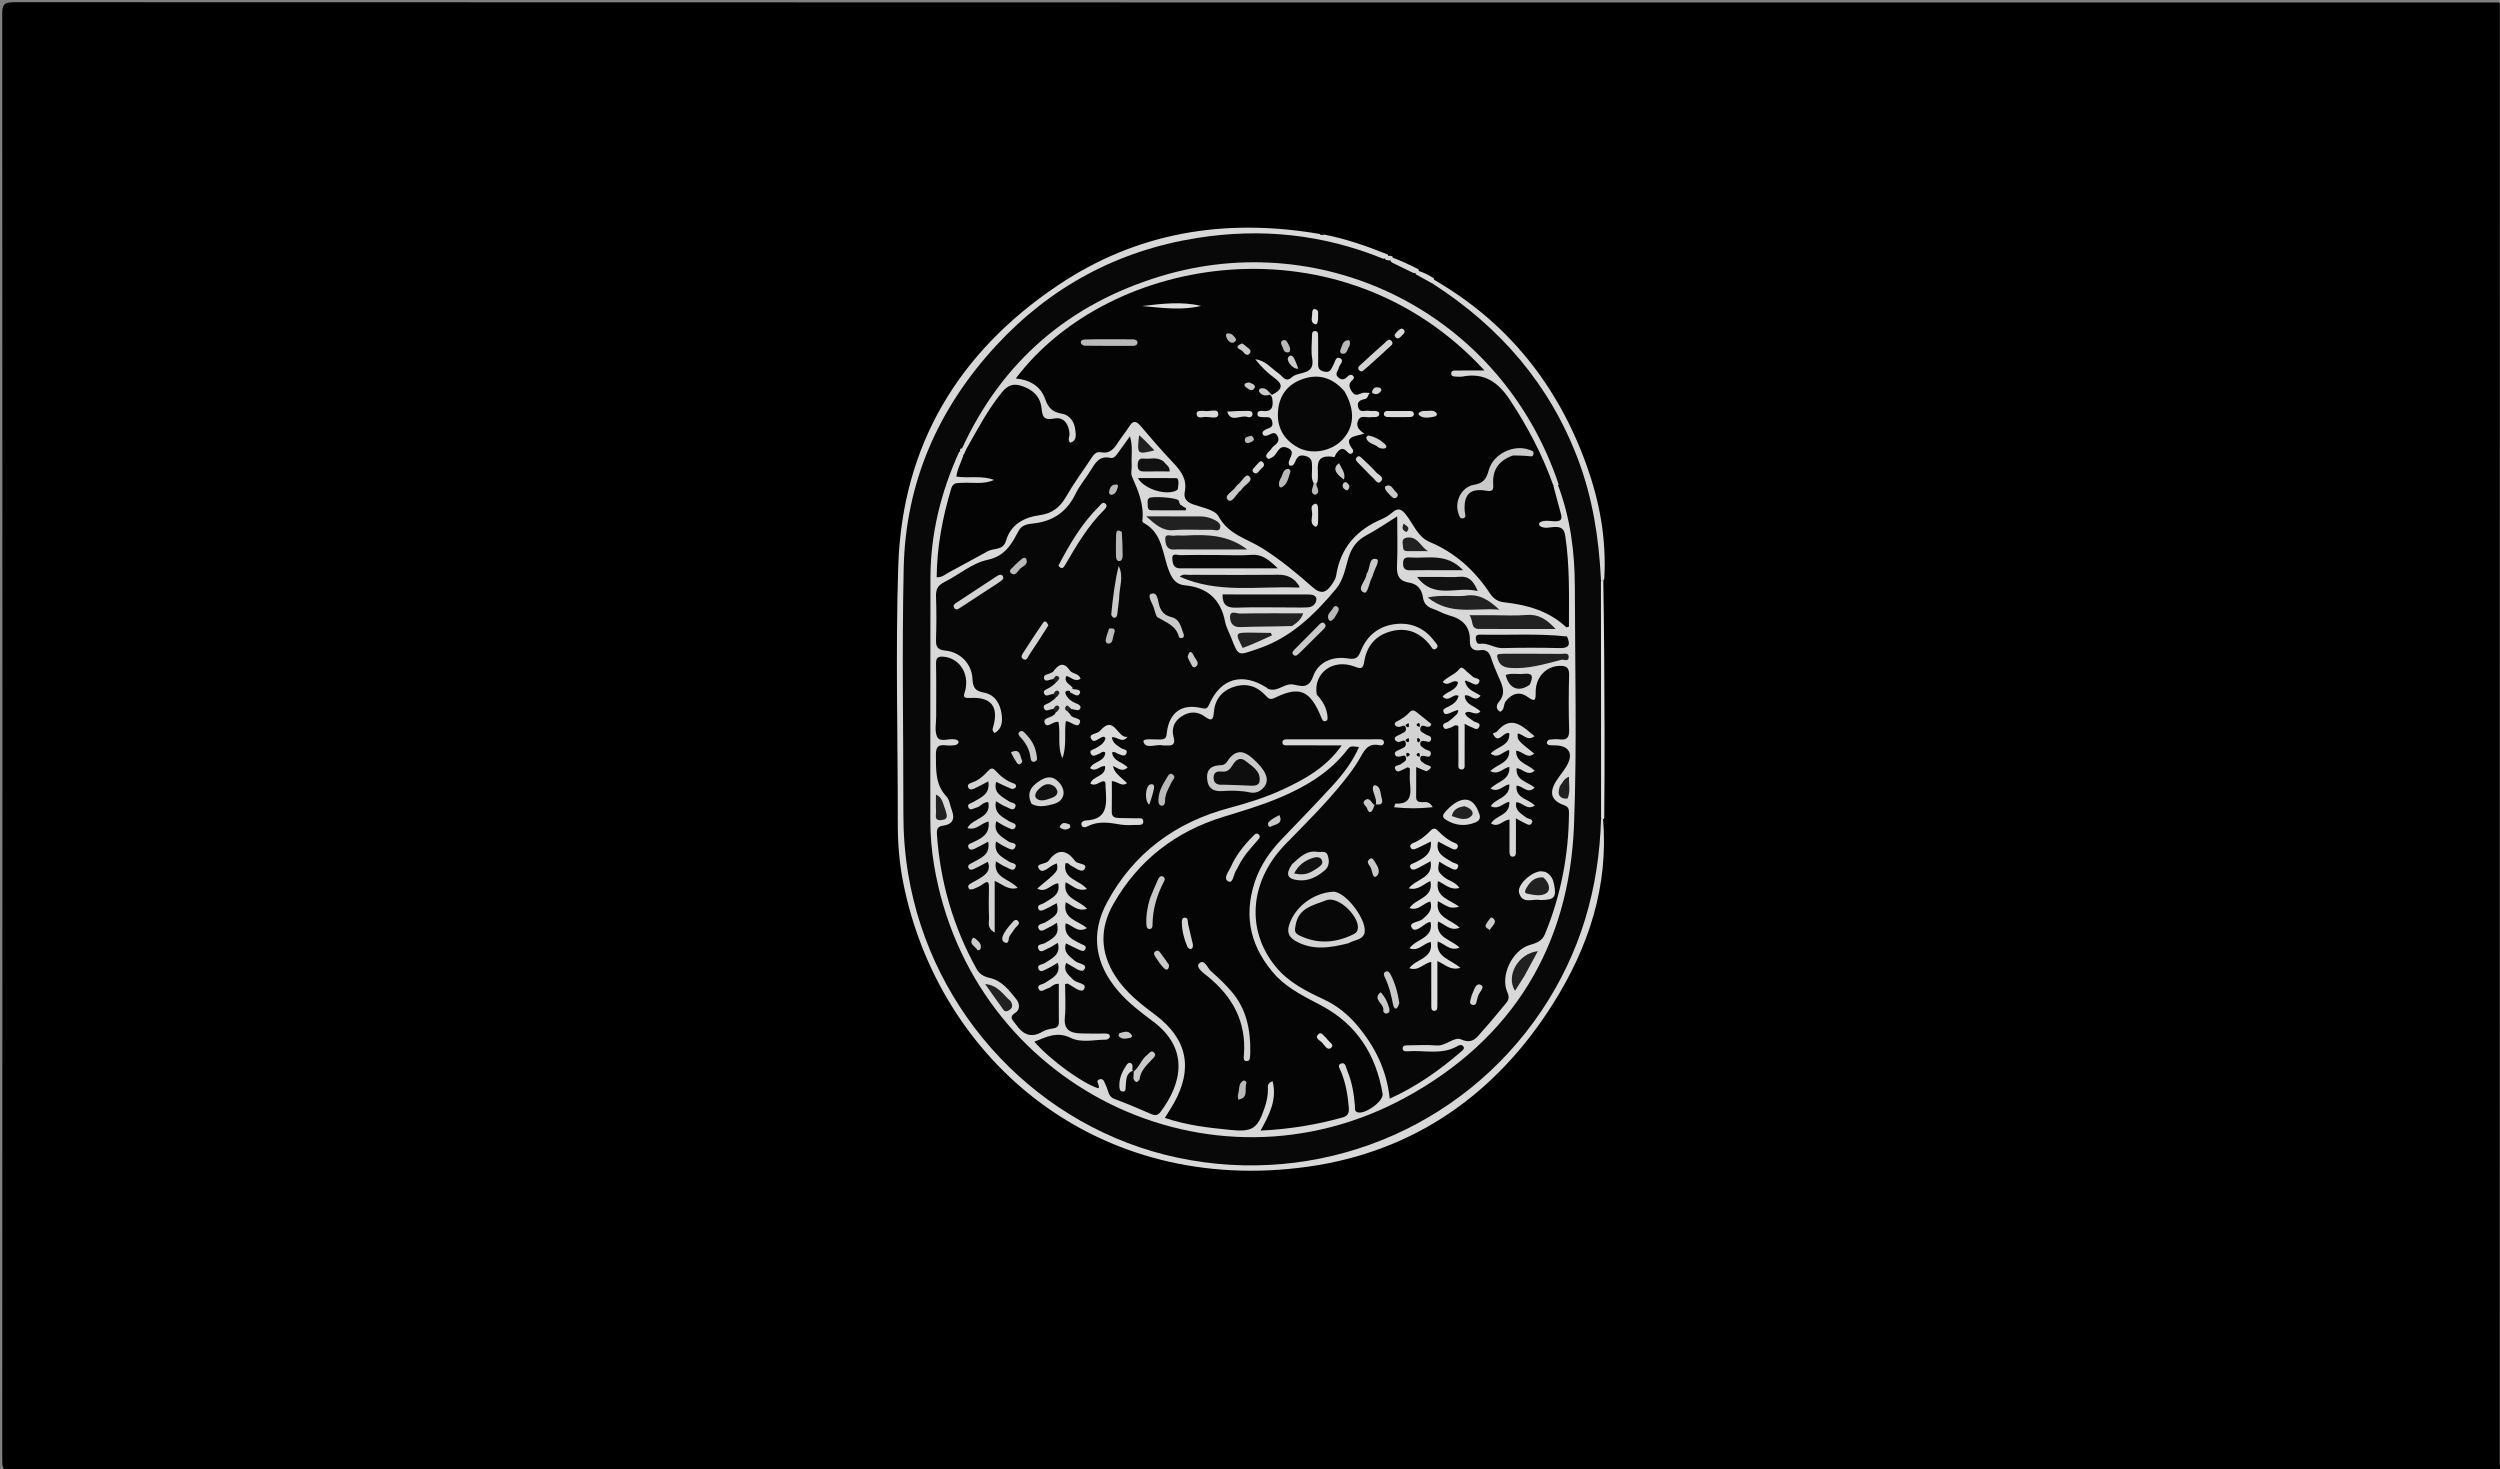 <svg version="1.1" id="Layer_1" xmlns="http://www.w3.org/2000/svg" xmlns:xlink="http://www.w3.org/1999/xlink" x="0px" y="0px"
	 width="100%" viewBox="0 0 1004 590" enable-background="new 0 0 1004 590" xml:space="preserve">
<rect x="0" y="0" width="1004" height="590" fill="#808080" stroke="none"/>
<path fill="#000000" opacity="1" stroke="none" 
	d="
M1004.214,590.549 
	C671.223,591 338.445,590.989 5.668,591.121 
	C1.441,591.122 0.898,590.054 0.9,586.17 
	C1.014,392.702 1.016,199.235 0.891,5.767 
	C0.889,1.751 1.639,0.886 5.731,0.887 
	C338.175,1.01 670.619,1 1003.531,1 
	C1004.838,2.392 1004.466,3.93 1004.466,5.4 
	C1004.484,199.633 1004.484,393.866 1004.483,588.1 
	C1004.483,588.766 1004.47,589.432 1004.214,590.549 
z"/>
<path fill="#FEFEFE" opacity="1" stroke="none" 
	d="
M1004.5,591 
	C1003.979,589.835 1003.941,588.669 1003.941,587.504 
	C1003.94,392.31 1003.941,197.115 1003.971,1.461 
	C1004.308,1.218 1005.043,0.494 1005.01,1.5 
	C1004.968,2.832 1005,4.167 1005,5.5 
	C1005,200.667 1005,395.833 1004.5,591 
z"/>
<path fill="#D8D8D8" opacity="1" stroke="none" 
	d="
M643.786,328.817 
	C646.069,355.999 637.944,380.389 623.863,402.833 
	C600.92,439.402 567.857,462.574 525.248,468.546 
	C440.831,480.377 377.024,426.017 362.744,354.528 
	C361.174,346.667 360.542,338.724 360.553,330.696 
	C360.598,296.216 359.606,261.705 360.741,227.262 
	C362.335,178.912 384.867,141.481 424.725,114.66 
	C456.5,93.278 491.736,87.486 529.615,93.892 
	C530.468,93.988 530.92,94.043 531.704,94.189 
	C540.653,95.914 548.877,98.838 557.325,102.208 
	C557.562,102.727 557.514,103.001 557.135,103.526 
	C553.7,104.81 550.872,103.584 548.074,102.582 
	C531.35,96.597 514.014,94.551 496.425,95.47 
	C465.168,97.104 437.316,107.875 413.334,128.159 
	C384.436,152.6 368.851,184.055 364.527,221.382 
	C364.277,223.54 364.362,225.709 364.362,227.875 
	C364.358,261.198 364.319,294.521 364.37,327.844 
	C364.421,360.35 374.443,389.547 394.894,414.741 
	C419.227,444.717 450.787,461.847 489.403,465.767 
	C556.448,472.573 621.207,428.576 637.674,359.806 
	C640.048,349.892 640.211,339.667 642.472,329.368 
	C642.936,328.889 643.177,328.758 643.786,328.817 
z"/>
<path fill="#D6D6D6" opacity="1" stroke="none" 
	d="
M575.761,112.261 
	C605.6,129.471 625.68,154.764 637.218,186.981 
	C642.435,201.544 645.203,216.536 644.275,232.533 
	C643.94,233.126 643.72,233.263 643.136,233.264 
	C641.156,231.235 640.876,228.917 640.768,226.577 
	C639.32,195.178 628.117,167.582 607.977,143.632 
	C599.917,134.049 590.41,125.922 580.15,118.709 
	C578.528,117.568 576.742,116.59 575.481,114.484 
	C575.266,113.586 575.322,113.069 575.761,112.261 
z"/>
<path fill="#DFDFDF" opacity="1" stroke="none" 
	d="
M642.696,233.369 
	C643.226,232.998 643.412,232.994 643.88,232.99 
	C644.24,253.069 644.339,273.148 644.392,293.228 
	C644.422,304.849 644.378,316.469 644.259,328.548 
	C643.97,329.006 643.788,329.005 643.334,329.001 
	C641.148,327.158 641.403,324.728 641.398,322.438 
	C641.346,294.818 641.355,267.198 641.385,239.579 
	C641.388,237.587 641.349,235.569 642.696,233.369 
z"/>
<path fill="#D8D8D8" opacity="1" stroke="none" 
	d="
M559.122,103.402 
	C562.804,104.782 566.109,106.345 569.68,108.153 
	C569.87,108.667 569.795,108.937 569.378,109.452 
	C564.495,110.518 561.069,108.721 558.374,104.744 
	C558.485,104.08 558.615,103.833 559.122,103.402 
z"/>
<path fill="#D8D8D8" opacity="1" stroke="none" 
	d="
M575.787,111.714 
	C576.004,112.443 575.995,112.93 575.969,113.783 
	C572.644,114.625 570.686,112.354 568.377,110.16 
	C568.508,109.576 568.787,109.329 569.506,108.739 
	C571.817,109.422 573.689,110.447 575.787,111.714 
z"/>
<path fill="#0E0E0E" opacity="1" stroke="none" 
	d="
M531.958,94.028 
	C531.429,94.367 530.82,94.474 530.113,94.267 
	C530.555,92.964 531.176,92.907 531.958,94.028 
z"/>
<path fill="#D8D8D8" opacity="1" stroke="none" 
	d="
M557.19,102.834 
	C558.106,102.599 558.601,102.744 559.297,103.054 
	C559.281,103.503 559.063,103.788 558.5,104.486 
	C557.566,104.753 556.992,104.565 556.185,104.15 
	C556.213,103.724 556.492,103.469 557.19,102.834 
z"/>
<path fill="#080808" opacity="1" stroke="none" 
	d="
M555.583,103.951 
	C556.469,104.268 557.005,104.557 557.847,104.872 
	C561.279,106.501 564.404,108.103 567.879,109.764 
	C570.581,111.218 572.932,112.613 575.618,114.078 
	C602.6,131.514 622.412,154.494 633.732,184.46 
	C639.544,199.844 642.088,215.844 642.932,232.597 
	C643,264.691 642.962,296.38 642.993,328.533 
	C642.223,356.936 634.651,382.763 618.975,406.071 
	C586.97,453.658 529.151,476.931 472.771,464.895 
	C417.338,453.061 374.11,407.432 364.711,350.899 
	C363.369,342.821 362.791,334.71 362.797,326.529 
	C362.82,293.71 362.201,260.877 362.927,228.075 
	C363.688,193.729 376.804,163.959 400.042,138.795 
	C421.906,115.118 448.975,100.604 480.772,95.566 
	C506.242,91.531 531.216,93.98 555.583,103.951 
z"/>
<path fill="#D8D8D8" opacity="1" stroke="none" 
	d="
M625.68,194.781 
	C630.711,208.178 632.437,221.854 632.459,235.748 
	C632.509,267.575 633.335,299.438 632.131,331.221 
	C630.28,380.057 607.375,417.3 564.6,440.676 
	C485.997,483.633 390.031,436.071 375.136,347.541 
	C374.114,341.465 373.612,335.315 373.617,329.131 
	C373.645,296.803 373.6,264.475 373.663,232.147 
	C373.698,214.556 377.781,197.838 385.169,181.522 
	C385.662,181.251 385.925,181.284 386.433,181.625 
	C387.243,183.209 387.416,184.625 386.929,185.845 
	C385.062,190.516 387.774,190.873 391.262,190.717 
	C392.924,190.642 394.602,190.611 396.254,190.868 
	C397.563,191.072 399.22,191.237 399.237,192.92 
	C399.258,194.943 397.392,195.012 395.94,195.17 
	C393.453,195.44 390.936,195.417 388.448,195.265 
	C385.106,195.06 383.134,196.308 382.293,199.663 
	C380.183,208.077 378.312,216.535 377.425,225.169 
	C377.001,229.291 377.626,229.57 381.41,227.879 
	C387.8,225.022 393.466,220.749 400.125,218.41 
	C402.344,217.631 403.33,215.553 404.253,213.597 
	C406.093,209.696 408.961,207.175 413.3,206.566 
	C420.62,205.538 425.743,201.684 429.13,195.09 
	C430.869,191.702 433.374,188.714 435.427,185.478 
	C437.369,182.415 439.574,179.92 443.547,179.559 
	C446.334,179.306 447.656,176.942 449.122,174.921 
	C450.294,173.304 451.316,171.574 452.754,170.158 
	C454.955,167.989 457.121,167.958 459.211,170.289 
	C464.437,176.116 469.585,182.013 474.865,187.792 
	C476.897,190.017 477.381,192.826 477.281,195.727 
	C477.184,198.531 478.167,200.51 480.909,201.597 
	C486.955,203.992 493.145,206.22 495.92,212.995 
	C496.283,213.883 497.333,214.498 498.302,214.718 
	C507.877,216.885 514.121,224.306 521.743,229.543 
	C523.384,230.67 524.867,232.038 526.484,233.215 
	C531.203,236.651 533.347,236.152 535.219,230.459 
	C540.908,213.162 538.621,216.965 555.04,206.736 
	C556.454,205.856 557.81,204.884 559.299,204.123 
	C561.544,202.975 563.469,203.382 565.148,205.222 
	C565.936,206.086 566.703,206.978 567.325,207.958 
	C570.625,213.156 574.91,217.085 580.694,219.505 
	C587.872,222.508 592.822,228.196 597.143,234.411 
	C599.786,238.211 603.131,240.41 607.794,240.96 
	C615.147,241.827 622.156,243.772 628.151,249.189 
	C628.593,240.24 629.069,231.559 628.317,222.862 
	C628.188,221.377 627.758,219.911 627.69,218.411 
	C627.553,215.35 626.275,213.359 622.998,213.001 
	C621.844,212.875 620.703,212.537 619.647,212.031 
	C618.94,211.692 617.986,211.452 618.129,210.367 
	C618.229,209.619 618.929,209.373 619.527,209.108 
	C620.292,208.77 621.104,208.546 621.92,208.397 
	C625.004,207.835 625.433,205.982 624.774,203.238 
	C624.164,200.693 622.641,198.273 623.638,195.154 
	C624.318,194.559 624.82,194.471 625.68,194.781 
z"/>
<path fill="#D6D6D6" opacity="1" stroke="none" 
	d="
M625.99,194.624 
	C625.548,195 625.09,195.001 624.287,195.008 
	C620.801,194.374 620.787,191.399 619.981,189.267 
	C615.759,178.105 609.841,167.951 602.726,158.403 
	C599.982,154.721 596.847,152.822 592.168,153.24 
	C589.385,153.489 586.477,153.659 583.786,152.481 
	C582.718,152.013 581.623,151.353 581.729,149.948 
	C581.839,148.479 583.083,148.179 584.231,147.95 
	C586.82,147.433 589.499,147.932 592.676,147.44 
	C587.308,140.836 580.94,136.108 574.451,131.602 
	C556.862,119.387 537.408,112.293 516.036,110.109 
	C476.306,106.05 442.715,118.965 414.164,146.218 
	C410.337,149.871 410.852,149.467 414.818,152.718 
	C420.928,157.727 425.135,164.778 431.955,169.199 
	C433.589,170.259 433.389,172.828 433.102,174.854 
	C432.854,176.597 432.214,178.282 430.176,178.321 
	C428.169,178.359 427.998,176.509 427.798,175.068 
	C427.283,171.373 425.569,169.214 421.525,169.652 
	C418.588,169.971 417.253,168.336 416.802,165.68 
	C416.494,163.867 416.127,162.074 415.133,160.481 
	C412.087,155.602 406.236,155.124 402.726,159.635 
	C399.452,163.842 396.538,168.31 393.931,172.974 
	C392.477,175.576 391.259,178.362 388.522,180.488 
	C387.63,180.717 387.116,180.66 386.296,180.231 
	C402.445,145.005 429.486,122 466.26,110.88 
	C532.085,90.974 603.014,125.928 625.99,194.624 
z"/>
<path fill="#D8D8D8" opacity="1" stroke="none" 
	d="
M385.823,180.173 
	C386.451,180.003 386.926,180.007 387.757,180.023 
	C388.801,181.086 388.335,181.857 387.17,182.687 
	C386.59,182.568 386.346,182.303 385.751,181.629 
	C385.399,180.9 385.489,180.609 385.823,180.173 
z"/>
<path fill="#070707" opacity="1" stroke="none" 
	d="
M419.404,362.588 
	C418.197,363.335 416.432,363.266 416.982,364.905 
	C417.415,366.196 418.712,365.619 419.557,365.237 
	C421.205,364.493 422.77,363.567 424.389,362.706 
	C425.253,366.677 424.723,367.436 419.888,370.364 
	C418.797,371.025 416.202,371.065 417.123,372.975 
	C417.957,374.703 419.755,373.094 421.02,372.552 
	C422.213,372.041 423.296,371.273 424.482,370.586 
	C425.276,374.792 424.386,376.168 419.588,378.773 
	C418.566,379.327 416.253,379.105 416.962,380.958 
	C417.786,383.113 419.526,381.397 420.731,380.946 
	C422.093,380.437 423.302,379.519 424.828,378.633 
	C426.102,383.514 422.473,384.79 419.718,386.707 
	C418.687,387.425 416.042,387.26 417.221,389.414 
	C417.957,390.758 419.652,389.42 420.791,388.924 
	C422.132,388.34 423.355,387.485 424.839,386.626 
	C426.147,391.534 422.468,392.805 419.691,394.7 
	C418.693,395.381 416.4,395.394 417.055,397.007 
	C417.865,399.001 419.553,397.243 420.829,396.931 
	C422.235,396.587 423.051,394.912 425.222,395.102 
	C425.222,400.206 425.185,405.304 425.243,410.4 
	C425.262,412.052 424.584,412.753 422.976,413.011 
	C421.511,413.246 419.939,413.556 418.695,414.301 
	C413.939,417.147 410.699,415.33 407.887,411.283 
	C406.761,409.664 404.908,408.545 407.823,406.687 
	C409.876,405.379 409.373,402.803 408.152,401.288 
	C405.267,397.708 402.403,393.853 397.525,392.751 
	C395.136,392.212 393.392,391.297 392.11,388.977 
	C382.857,372.234 377.627,354.349 376.283,335.281 
	C376.13,333.117 376.366,331.895 378.886,331.556 
	C382.501,331.069 383.611,328.853 382.265,325.425 
	C381.538,323.572 381.372,321.235 380.118,319.9 
	C375.498,314.982 375.934,309.084 375.859,303.076 
	C375.818,299.793 376.986,298.969 379.89,299.324 
	C381.038,299.464 382.233,299.427 383.38,299.277 
	C383.937,299.204 384.793,298.766 384.89,298.349 
	C385.136,297.292 384.236,297.072 383.368,296.92 
	C380.977,296.499 377.533,298.222 376.39,295.973 
	C375.236,293.701 375.98,290.443 375.97,287.617 
	C375.944,280.619 376.064,273.618 375.909,266.623 
	C375.853,264.092 376.737,263.499 379.091,263.747 
	C385.242,264.396 389.159,270.226 387.732,276.968 
	C387.363,278.713 385.921,280.526 389.559,280.306 
	C398.207,279.782 401.265,283.896 398.752,292.304 
	C398.551,292.978 398.478,293.58 399.44,294.398 
	C402.415,292.721 402.608,289.781 402.26,286.915 
	C401.74,282.636 399.533,278.986 395.206,278.173 
	C391.548,277.485 390.709,276.121 390.539,272.573 
	C390.255,266.638 385.689,261.874 379.707,261.284 
	C376.21,260.939 375.82,259.515 375.911,256.635 
	C376.088,250.975 376.112,245.3 375.901,239.642 
	C375.796,236.805 376.544,235.103 379.23,233.772 
	C385.045,230.892 390.357,226.177 396.443,224.876 
	C403.718,223.322 406.251,218.501 409.077,213.184 
	C410.411,210.674 412.908,210.464 415.07,210.221 
	C422.993,209.331 428.495,205.457 431.982,198.254 
	C433.565,194.985 436.017,192.145 437.939,189.027 
	C439.8,186.01 441.427,182.897 445.911,183.883 
	C447.42,184.215 448.257,182.9 449.044,181.8 
	C450.477,179.797 451.921,177.802 453.808,175.182 
	C455.044,179.464 454.259,183.202 454.489,186.847 
	C454.583,188.341 454.026,190.051 454.575,191.31 
	C457.069,197.027 459.537,202.691 458.762,209.163 
	C458.732,209.416 459.025,209.839 459.279,209.975 
	C466.956,214.092 466.791,222.451 469.445,229.193 
	C470.745,232.496 472.212,234.712 475.85,235.059 
	C484.821,235.914 490.233,240.632 491.976,249.605 
	C492.414,251.858 493.613,253.962 494.456,256.136 
	C497.467,263.901 497.231,263.189 504.859,260.668 
	C518.329,256.216 527.767,246.995 536.491,236.563 
	C539.513,232.949 540.232,228.407 541.491,224.172 
	C542.773,219.857 545.021,216.917 548.97,214.841 
	C552.776,212.839 556.327,210.354 561.121,207.38 
	C561.121,214.595 561.339,220.958 561.039,227.296 
	C560.86,231.07 561.91,233.35 565.794,233.959 
	C569.203,234.494 570.991,236.607 571.461,239.947 
	C571.798,242.34 573.157,243.743 575.455,244.512 
	C577.66,245.25 579.7,246.532 581.932,247.129 
	C587.359,248.579 590.518,251.581 590.309,257.553 
	C590.216,260.2 591.694,261.566 594.444,261.12 
	C596.904,260.722 598.069,261.939 598.787,264.133 
	C599.562,266.502 600.521,268.817 601.508,271.109 
	C603.052,274.693 605.213,278.134 601.876,281.989 
	C600.998,283.004 600.547,284.796 602.452,285.848 
	C604.361,285.062 603.695,282.924 604.69,281.647 
	C607.107,278.544 610.193,277.526 613.396,279.82 
	C616.466,282.018 616.749,281.36 616.725,278.002 
	C616.682,271.932 620.93,267.548 626.367,267.404 
	C628.974,267.335 630.247,268.093 630.162,271.091 
	C629.955,278.417 629.94,285.758 630.167,293.082 
	C630.265,296.209 629.3,297.343 626.23,296.932 
	C624.927,296.757 623.566,296.9 622.247,297.039 
	C621.884,297.077 621.399,297.562 621.276,297.941 
	C621.015,298.746 621.627,299.156 622.311,299.252 
	C623.129,299.367 623.97,299.324 624.802,299.348 
	C630.312,299.507 632.034,302.936 628.998,307.889 
	C627.782,309.873 626.244,311.656 624.994,313.621 
	C622.05,318.245 622.931,321.489 627.988,323.303 
	C629.906,323.991 630.115,324.903 630.103,326.523 
	C629.982,343.369 626.858,359.603 620.425,375.202 
	C619.224,378.114 616.747,378.783 614.197,379.56 
	C607.324,381.655 602.389,391.87 605.338,398.453 
	C606.182,400.337 605.992,401.499 604.81,402.89 
	C601.683,406.567 598.702,410.375 595.445,413.932 
	C593.209,416.373 591.611,419.573 586.721,417.412 
	C583.995,416.208 580.638,420.189 576.869,419.863 
	C573.065,419.534 569.21,419.772 565.378,419.805 
	C564.408,419.814 563.166,419.825 563.32,421.24 
	C563.428,422.238 564.521,422.257 565.303,422.194 
	C572.011,421.662 579.005,423.807 585.371,420.078 
	C586.16,419.615 587.045,419.458 587.631,420.175 
	C588.319,421.017 587.596,421.624 586.944,422.188 
	C578.247,429.722 568.95,436.324 558.111,441.219 
	C556.908,429.648 552.108,420.124 544.94,411.67 
	C541.226,407.289 536.875,403.801 531.635,401.356 
	C524.525,398.039 517.489,394.5 512.371,388.283 
	C500.266,373.578 501.775,353.896 516.254,339.01 
	C524.155,330.887 532.255,322.955 539.354,314.1 
	C541.641,311.247 543.888,308.313 545.736,305.171 
	C547.692,301.847 549.052,298.138 554.092,299.295 
	C554.85,299.469 555.885,299.177 555.777,298.042 
	C555.677,296.987 554.704,296.903 553.876,296.902 
	C541.545,296.893 529.215,296.896 516.884,296.918 
	C516.069,296.919 515.017,297.014 515.017,298.072 
	C515.017,299.507 516.3,299.327 517.227,299.331 
	C524.147,299.359 531.067,299.346 538.844,299.346 
	C532.485,308.313 524.077,312.897 515.376,316.961 
	C508.432,320.205 501.137,322.488 493.7,324.47 
	C472.076,330.233 455.234,342.583 444.568,362.441 
	C437.804,375.035 439.742,387.184 449.146,398.083 
	C453.212,402.795 458.118,406.509 463.058,410.203 
	C477.839,421.254 474.54,435.268 466.119,446.472 
	C464.995,447.967 463.96,448.108 462.312,447.391 
	C457.435,445.271 452.533,443.192 447.552,441.336 
	C444.96,440.37 445.177,437.956 444.213,436.138 
	C443.617,435.011 443.374,433.077 441.799,433.402 
	C439.365,433.904 442.064,435.942 441.108,437.065 
	C434.939,435.24 421.823,425.764 415.399,418.345 
	C420.235,416.452 424.451,414.114 429.943,416.788 
	C434.344,418.931 439.462,417.52 444.264,417.525 
	C444.769,417.526 445.637,416.887 445.708,416.445 
	C445.872,415.419 444.987,415.087 444.1,415.078 
	C440.602,415.044 437.098,415.154 433.605,415.003 
	C429.613,414.83 427.175,413.351 427.646,408.58 
	C428.083,404.153 427.739,399.649 427.739,395.211 
	C428.341,395.132 428.727,394.951 428.948,395.072 
	C431.059,396.229 434.274,399.019 435.315,397.281 
	C436.806,394.789 432.457,394.955 431.018,393.46 
	C429.205,391.577 426.82,390.134 428.178,386.707 
	C428.89,387.117 429.433,387.471 430.01,387.756 
	C431.85,388.663 434.499,391.047 435.568,389.162 
	C436.76,387.06 432.996,387.111 431.651,385.882 
	C429.585,383.996 426.876,382.605 428.084,378.868 
	C429.884,379.749 431.598,380.638 433.356,381.429 
	C434.236,381.824 435.397,382.381 435.909,381.078 
	C436.437,379.733 435.099,379.58 434.26,379.14 
	C430.931,377.392 427.098,376.005 427.968,370.831 
	C430.759,371.452 432.75,374.921 436.485,372.717 
	C432.979,369.615 426.564,369.185 428.01,362.338 
	C430.637,363.536 432.688,366.198 436.528,364.987 
	C433.416,361.376 426.711,361.08 427.965,354.325 
	C430.649,355.489 432.679,358.224 436.525,357.036 
	C433.526,353.342 426.702,353.144 427.892,346.735 
	C429.03,346.266 429.39,347.282 430.058,347.598 
	C431.914,348.474 434.57,350.886 435.634,348.906 
	C436.887,346.572 432.839,347.257 431.718,345.742 
	C428.261,341.07 424.644,340.793 421.13,345.679 
	C420.018,347.225 415.826,346.61 417.181,348.827 
	C418.639,351.213 421.104,348.222 423.061,347.323 
	C423.502,347.12 423.945,346.92 424.406,346.71 
	C425.035,349.828 425.035,349.828 416.538,356.834 
	C420.049,358.811 421.899,355.079 424.954,354.731 
	C425.974,359.232 422.523,360.606 419.404,362.588 
z"/>
<path fill="#040404" opacity="1" stroke="none" 
	d="
M386.796,183.195 
	C387.232,182.107 387.631,181.382 388.071,180.346 
	C392.165,173.177 395.851,166.104 400.69,159.715 
	C403.074,156.567 405.119,153.458 409.899,154.871 
	C414.5,156.23 417.714,159.056 418.265,163.757 
	C418.684,167.327 419.022,168.906 423.399,168.069 
	C427.294,167.325 429.286,170.429 429.523,174.293 
	C429.591,175.387 428.625,176.505 429.782,177.831 
	C432.561,176.971 432.061,174.628 431.847,172.656 
	C431.492,169.38 429.57,166.637 426.481,166.149 
	C422.553,165.528 420.978,163.74 419.674,160.082 
	C417.867,155.017 413.428,152.492 407.933,151.998 
	C445.581,102.027 538.751,86.435 596.168,148.786 
	C591.997,148.786 588.442,148.772 584.888,148.795 
	C583.908,148.802 582.665,148.757 582.81,150.196 
	C582.91,151.182 583.956,151.226 584.796,151.244 
	C585.628,151.261 586.486,151.377 587.29,151.224 
	C596.102,149.551 601.667,153.436 606.463,160.721 
	C613.47,171.366 619.342,182.444 623.734,194.732 
	C624.883,198.717 625.732,202.446 626.798,206.111 
	C627.49,208.489 627.017,209.393 624.357,209.349 
	C622.152,209.313 619.732,208.544 617.416,210.331 
	C619.414,212.819 622.081,211.705 624.235,211.633 
	C627.177,211.535 628.2,212.451 628.636,215.378 
	C630.436,227.452 630.094,239.571 630.086,251.661 
	C629.565,251.774 629.112,252.001 628.983,251.881 
	C621.965,245.302 613.25,242.903 604.037,241.881 
	C601.446,241.593 599.734,240.384 598.385,238.346 
	C592.284,229.13 584.485,221.983 574.144,217.648 
	C569.428,215.672 567.706,210.634 564.779,206.88 
	C563.04,204.651 561.662,203.637 559.199,205.774 
	C557.956,206.852 556.503,207.797 554.991,208.438 
	C544.799,212.753 538.305,219.971 536.6,231.165 
	C536.411,232.407 535.631,233.634 534.888,234.704 
	C532.719,237.831 530.717,238.989 527.083,235.771 
	C520.739,230.153 514.117,224.694 506.969,220.188 
	C500.793,216.295 493.388,214.774 489.352,207.339 
	C487.905,204.671 482.754,203.861 479.164,202.557 
	C476.554,201.609 475.257,200.202 475.815,197.42 
	C476.776,192.624 474.423,189.286 471.302,186.007 
	C466.713,181.185 462.374,176.119 458.05,171.052 
	C456.32,169.024 455.074,168.753 453.545,171.203 
	C452.136,173.458 450.407,175.511 448.962,177.746 
	C447.362,180.221 445.693,182.333 442.252,181.637 
	C440.008,181.184 439.034,182.841 438.005,184.41 
	C434.718,189.421 431.119,194.251 428.158,199.447 
	C425.739,203.692 422.56,206.2 417.74,206.863 
	C411.273,207.753 405.982,210.477 403.988,217.211 
	C402.827,221.131 399.204,220.027 396.769,221.332 
	C391.486,224.163 386.268,227.115 380.975,229.928 
	C379.563,230.678 378.317,231.946 376.166,231.82 
	C376.276,219.57 378.52,207.774 382.022,196.153 
	C382.768,193.676 384.499,194.012 386.324,193.911 
	C390.612,193.674 395.022,194.635 399.194,192.745 
	C394.337,190.846 389.267,192.16 384.089,191.403 
	C384.382,188.578 385.769,186.128 386.796,183.195 
z"/>
<path fill="#050505" opacity="1" stroke="none" 
	d="
M512.748,392.247 
	C518.165,397.645 524.686,400.615 530.994,404.016 
	C545.015,411.575 552.644,423.752 555.249,439.238 
	C555.762,442.288 547.868,447.884 545.023,446.647 
	C543.832,446.13 544.219,444.957 544.142,444.04 
	C543.732,439.205 542.957,434.443 541.043,429.958 
	C540.529,428.752 540.426,426.321 538.404,427.175 
	C536.913,427.805 538.232,429.53 538.689,430.682 
	C540.492,435.222 541.282,439.946 541.675,444.795 
	C541.853,446.985 541.326,448.171 539.11,448.788 
	C528.5,451.745 517.717,453.506 506.239,454.039 
	C509.771,447.694 512.953,441.631 511.07,434.201 
	C508.839,435.039 509.193,436.319 509.203,437.443 
	C509.224,439.976 508.701,442.415 507.899,444.79 
	C505.025,453.299 503.03,454.668 494.207,453.784 
	C485.445,452.906 476.678,451.975 467.811,448.947 
	C469.081,446.881 470.309,445.024 471.398,443.089 
	C479.274,429.092 476.816,417.201 463.992,407.604 
	C457.975,403.101 452.101,398.501 447.944,392.07 
	C441.716,382.436 441.625,372.614 447.262,362.812 
	C457.271,345.407 472.113,333.949 491.235,328.062 
	C499.037,325.661 506.862,323.369 514.38,320.144 
	C524.604,315.758 533.964,310.195 540.955,301.252 
	C542.307,299.522 542.42,299.611 545.773,300 
	C543.192,305.933 539.348,310.932 535.09,315.571 
	C528.448,322.807 521.597,329.852 514.799,336.944 
	C510.01,341.939 506.129,347.553 503.945,354.12 
	C499.195,368.401 502.359,381.012 512.748,392.247 
z"/>
<path fill="#111111" opacity="1" stroke="none" 
	d="
M520.295,233.432 
	C522.256,235.737 522.244,236.02 521.048,235.969 
	C505.277,235.305 489.143,238.474 473.789,231.593 
	C475.21,230.238 476.842,231.001 478.304,230.883 
	C479.79,230.764 481.294,230.864 482.79,230.864 
	C492.931,230.867 503.073,230.946 513.212,230.82 
	C515.872,230.787 518.106,231.343 520.295,233.432 
z"/>
<path fill="#080808" opacity="1" stroke="none" 
	d="
M488.999,222.895 
	C493.824,222.9 498.173,223.193 502.468,222.83 
	C506.791,222.465 509.455,224.686 513.167,228.232 
	C499.252,228.232 486.555,228.215 473.857,228.245 
	C471.206,228.251 470.945,226.153 470.797,224.48 
	C470.564,221.834 472.867,222.991 474.029,222.956 
	C478.849,222.814 483.676,222.896 488.999,222.895 
z"/>
<path fill="#212121" opacity="1" stroke="none" 
	d="
M599.058,247.058 
	C604.032,247.057 608.543,247.367 612.992,246.97 
	C617.798,246.541 621.082,248.658 624.734,252.6 
	C613.914,252.6 603.875,252.657 593.836,252.568 
	C590.479,252.538 591.86,249.348 590.123,247.057 
	C593.46,247.057 596.013,247.057 599.058,247.058 
z"/>
<path fill="#0E0E0E" opacity="1" stroke="none" 
	d="
M518.874,243.96 
	C511.088,243.959 503.775,243.781 496.477,244.032 
	C492.697,244.163 490.901,242.884 490.973,238.723 
	C502.491,238.723 513.925,238.714 525.358,238.734 
	C526.88,238.736 528.763,239.035 528.672,240.805 
	C528.59,242.379 527.213,243.79 525.33,243.911 
	C523.345,244.038 521.347,243.952 518.874,243.96 
z"/>
<path fill="#080808" opacity="1" stroke="none" 
	d="
M629.311,255.608 
	C630.93,259.168 629.886,260.358 626.361,260.272 
	C618.71,260.085 611.049,260.084 603.399,260.276 
	C600.183,260.357 597.565,258.032 594.283,258.556 
	C593.148,258.737 592.76,257.486 592.671,256.439 
	C592.551,255.022 593.48,254.848 594.577,254.872 
	C606.037,255.126 617.51,254.328 629.311,255.608 
z"/>
<path fill="#212121" opacity="1" stroke="none" 
	d="
M478.118,220.668 
	C475.637,220.667 473.63,220.559 471.639,220.69 
	C468.442,220.899 468.003,218.386 467.979,216.412 
	C467.951,214.081 470.239,215.326 471.489,215.138 
	C472.956,214.919 474.486,215.164 475.98,215.073 
	C484.695,214.543 493.244,214.817 500.877,220.668 
	C493.457,220.668 486.028,220.668 478.118,220.668 
z"/>
<path fill="#212121" opacity="1" stroke="none" 
	d="
M518.902,251.406 
	C511.729,251.654 504.93,251.57 498.146,251.847 
	C495.165,251.969 494.109,250.214 493.995,248.049 
	C493.826,244.84 496.584,246.42 497.945,246.395 
	C506.309,246.241 514.677,246.318 523.383,246.318 
	C522.426,248.925 520.863,250.08 518.902,251.406 
z"/>
<path fill="#212121" opacity="1" stroke="none" 
	d="
M469.15,207.37 
	C473.607,207.376 477.593,207.413 481.578,207.373 
	C483.435,207.355 485.177,207.644 486.899,208.397 
	C488.505,209.098 490.333,210.002 490.056,211.763 
	C489.74,213.763 487.592,212.719 486.302,212.754 
	C481.324,212.887 476.314,212.485 471.367,212.903 
	C466.818,213.288 464.172,210.751 460.313,207.37 
	C463.849,207.37 466.263,207.37 469.15,207.37 
z"/>
<path fill="#212121" opacity="1" stroke="none" 
	d="
M603.748,262.542 
	C611.824,262.547 619.467,262.522 627.109,262.597 
	C628.23,262.608 630.222,261.944 629.965,264.132 
	C629.763,265.854 628.077,264.743 627.08,264.987 
	C620.242,266.66 613.565,268.854 606.261,268.197 
	C602.967,267.901 601.877,266.383 601.299,263.865 
	C600.947,262.328 602.456,262.724 603.748,262.542 
z"/>
<path fill="#212121" opacity="1" stroke="none" 
	d="
M587.878,239.332 
	C593.877,238.121 597.96,240.993 602.149,244.866 
	C592.569,243.893 582.639,247.427 573.372,239.943 
	C578.602,238.829 583.031,239.57 587.878,239.332 
z"/>
<path fill="#111111" opacity="1" stroke="none" 
	d="
M580.754,229.005 
	C575.655,229 571.022,228.915 566.393,229.023 
	C564.268,229.073 563.467,228.333 563.468,226.184 
	C563.47,224.032 564.606,223.755 566.292,223.877 
	C573.288,224.384 580.922,221.883 587.592,229.005 
	C584.895,229.005 583.058,229.005 580.754,229.005 
z"/>
<path fill="#111111" opacity="1" stroke="none" 
	d="
M578.062,231.686 
	C581.033,231.687 583.544,231.893 586.008,231.641 
	C589.8,231.252 591.727,233.187 593.448,237.38 
	C585.053,235.228 576.023,240.97 569.086,231.686 
	C572.2,231.686 574.891,231.686 578.062,231.686 
z"/>
<path fill="#212121" opacity="1" stroke="none" 
	d="
M612.123,392.081 
	C610.814,394.198 609.67,395.986 608.431,397.922 
	C604.612,391.913 609.72,382.875 617.601,381.991 
	C615.717,385.453 614.002,388.603 612.123,392.081 
z"/>
<path fill="#080808" opacity="1" stroke="none" 
	d="
M473.278,194.048 
	C473.114,195.311 473.206,196.487 472.734,196.792 
	C468.977,199.224 459.601,196.678 456.97,191.988 
	C462.366,191.988 467.36,191.953 472.353,192.028 
	C473.036,192.039 473.324,192.823 473.278,194.048 
z"/>
<path fill="#111111" opacity="1" stroke="none" 
	d="
M473.939,202.604 
	C474.915,203.29 475.614,203.689 476.312,204.089 
	C476.294,204.374 476.276,204.659 476.258,204.944 
	C471.64,204.944 467.022,204.976 462.405,204.924 
	C461.094,204.909 460.843,203.869 460.929,202.804 
	C461.004,201.872 460.513,200.812 461.461,200.045 
	C462.554,199.159 472.273,199.815 473.25,200.915 
	C473.543,201.244 473.533,201.842 473.939,202.604 
z"/>
<path fill="#212121" opacity="1" stroke="none" 
	d="
M499.059,260.223 
	C495.953,254.058 495.953,254.048 502.349,254.062 
	C505.004,254.067 507.659,254.119 510.313,254.171 
	C510.389,254.172 510.461,254.421 510.866,255.156 
	C507.039,256.915 503.235,258.664 499.059,260.223 
z"/>
<path fill="#111111" opacity="1" stroke="none" 
	d="
M467.379,185.401 
	C468.346,186.743 469.822,187.272 469.743,189.333 
	C466.344,189.333 462.953,189.29 459.564,189.35 
	C457.763,189.381 456.867,188.82 456.894,186.819 
	C456.92,184.965 457.496,183.933 459.443,184.166 
	C461.99,184.471 464.726,183.28 467.379,185.401 
z"/>
<path fill="#212121" opacity="1" stroke="none" 
	d="
M405.879,402.061 
	C407.095,404.056 406.363,405.198 404.82,405.94 
	C403.278,406.681 402.802,405.219 402.179,404.379 
	C400.125,401.612 398.166,398.774 395.62,395.188 
	C400.895,395.65 402.796,399.478 405.879,402.061 
z"/>
<path fill="#111111" opacity="1" stroke="none" 
	d="
M614.362,274.937 
	C609.932,278.23 605.939,276.471 604.684,271.064 
	C607.068,270.191 609.557,270.905 611.964,270.61 
	C615.628,270.161 615.832,271.798 614.362,274.937 
z"/>
<path fill="#212121" opacity="1" stroke="none" 
	d="
M565.851,215.843 
	C569.649,215.859 570.573,219.724 573.559,221.344 
	C571.078,221.344 568.596,221.355 566.115,221.339 
	C564.973,221.332 563.499,221.523 563.484,219.88 
	C563.47,218.326 562.247,215.931 565.851,215.843 
z"/>
<path fill="#212121" opacity="1" stroke="none" 
	d="
M457.463,174.763 
	C459.701,176.703 461.577,178.707 463.607,180.875 
	C456.64,182.588 456.594,182.54 457.463,174.763 
z"/>
<path fill="#212121" opacity="1" stroke="none" 
	d="
M379.57,324.889 
	C380.09,326.973 381.273,328.95 378.196,329.338 
	C374.921,329.752 376.016,327.277 375.917,325.746 
	C375.783,323.668 375.884,321.575 375.884,319.097 
	C378.598,320.315 378.588,322.674 379.57,324.889 
z"/>
<path fill="#212121" opacity="1" stroke="none" 
	d="
M626.439,315.706 
	C627.607,314.323 627.981,312.731 630.093,311.939 
	C630.04,315.034 630.713,317.854 629.568,320.621 
	C629.476,320.844 627.967,320.76 627.325,320.422 
	C625.435,319.429 625.878,317.705 626.439,315.706 
z"/>
<path fill="#212121" opacity="1" stroke="none" 
	d="
M564.889,213.649 
	C562.932,212.962 563.037,211.782 563.739,210.228 
	C564.608,211.314 566.733,211.596 564.889,213.649 
z"/>
<path fill="#DFDFDF" opacity="1" stroke="none" 
	d="
M577.256,397.007 
	C577.253,399.661 577.281,401.829 577.232,403.994 
	C577.215,404.781 577.227,405.85 576.206,405.945 
	C574.756,406.079 574.816,404.801 574.81,403.871 
	C574.773,398.088 574.792,392.305 574.792,386.295 
	C571.667,386.86 569.686,390.155 565.977,388.828 
	C568.659,385.024 575.703,385.053 574.609,378.331 
	C571.674,378.735 569.807,382.215 566.081,380.837 
	C568.638,377.007 575.869,376.891 574.502,370.242 
	C573.965,370.376 573.623,370.394 573.351,370.54 
	C571.248,371.675 568.346,374.789 567,372.657 
	C565.487,370.262 569.915,370.441 571.427,369.038 
	C573.469,367.145 575.473,365.529 574.447,362.076 
	C571.668,362.546 569.78,365.921 566.066,364.708 
	C568.485,360.743 575.853,360.711 574.445,353.83 
	C571.656,354.997 569.604,357.711 565.736,356.753 
	C568.79,352.819 575.728,352.735 574.513,345.858 
	C572.707,346.85 571.162,347.743 569.576,348.555 
	C568.534,349.09 567.056,349.771 566.45,348.531 
	C565.725,347.048 567.433,346.841 568.429,346.325 
	C571.673,344.643 575.079,343.044 574.633,337.951 
	C572.389,339.046 570.445,340.087 568.42,340.931 
	C567.726,341.22 566.703,341.208 566.407,340.133 
	C566.191,339.345 566.789,338.853 567.398,338.621 
	C570.277,337.525 572.552,335.625 574.652,333.442 
	C575.459,332.603 576.431,332.573 577.272,333.441 
	C579.376,335.611 581.637,337.537 584.513,338.646 
	C585.112,338.877 585.69,339.395 585.421,340.197 
	C585.07,341.238 584.114,341.284 583.382,340.95 
	C581.453,340.07 579.604,339.015 577.532,337.93 
	C576.356,342.905 580.117,344.292 583.104,346.178 
	C584.11,346.813 586.351,346.764 585.399,348.568 
	C584.63,350.026 582.964,348.73 581.832,348.244 
	C580.49,347.669 579.282,346.779 577.992,346.011 
	C577.242,349.674 577.461,350.062 579.871,352.185 
	C581.665,353.764 584.426,354.047 586.094,356.599 
	C582.305,357.67 580.242,354.942 577.47,353.85 
	C576.316,360.55 582.426,361.23 585.972,364.175 
	C582.538,364.816 582.538,364.816 577.467,361.899 
	C576.3,368.649 582.806,369.207 586.18,372.579 
	C582.314,374.121 580.336,371.117 577.522,370.088 
	C576.369,376.717 582.774,377.174 586.157,380.585 
	C582.298,382.115 580.362,379.083 577.38,378.113 
	C576.569,384.569 582.637,385.25 586.462,388.698 
	C582.413,389.872 580.351,387.278 577.256,385.956 
	C577.256,389.728 577.256,393.124 577.256,397.007 
z"/>
<path fill="#D3D3D3" opacity="1" stroke="none" 
	d="
M393.695,355.75 
	C392.59,356.3 391.851,356.702 391.064,356.956 
	C390.305,357.202 389.329,357.535 388.931,356.521 
	C388.559,355.573 389.328,355.075 390.102,354.646 
	C391.697,353.761 393.336,352.923 394.808,351.859 
	C396.681,350.506 397.814,348.744 396.704,346.09 
	C394.955,347.015 393.272,347.988 391.515,348.8 
	C390.677,349.187 389.453,349.755 388.94,348.519 
	C388.427,347.283 389.707,346.931 390.546,346.441 
	C393.733,344.584 397.873,343.443 396.852,338.011 
	C394.934,339.023 393.244,339.986 391.489,340.814 
	C390.601,341.233 389.423,341.591 388.927,340.355 
	C388.394,339.029 389.632,338.817 390.52,338.384 
	C393.937,336.717 397.655,335.249 396.998,329.93 
	C394.053,330.493 392.086,333.675 388.502,332.547 
	C390.68,328.402 398.178,328.728 396.912,322.124 
	C394.808,322.011 393.788,323.955 392.064,324.361 
	C390.997,324.612 389.653,325.707 388.964,324.363 
	C388.171,322.817 389.955,322.651 390.872,322.092 
	C393.894,320.248 397.751,319.024 396.895,313.798 
	C394.96,314.812 393.292,315.757 391.559,316.563 
	C390.688,316.969 389.484,317.466 388.892,316.356 
	C388.256,315.163 389.279,314.629 390.303,314.293 
	C392.922,313.433 394.914,311.677 396.72,309.691 
	C397.616,308.705 398.534,308.123 399.612,309.318 
	C401.763,311.701 404.172,313.671 407.281,314.691 
	C408.014,314.932 408.293,315.734 407.84,316.281 
	C407.517,316.672 406.597,316.967 406.149,316.788 
	C404.165,315.997 402.255,315.02 400.063,313.99 
	C398.825,318.562 402.428,319.878 405.124,321.775 
	C406.114,322.471 408.429,322.413 407.77,324.061 
	C406.974,326.051 405.21,324.412 403.995,323.979 
	C402.654,323.502 401.461,322.61 399.999,321.782 
	C399.003,326.65 402.53,328.051 405.39,329.901 
	C406.397,330.552 408.611,330.594 407.711,332.348 
	C406.957,333.816 405.289,332.537 404.155,332.069 
	C402.803,331.512 401.579,330.645 400.104,329.801 
	C398.789,334.534 402.265,335.993 405.017,337.972 
	C406.018,338.692 408.838,338.285 407.568,340.513 
	C406.724,341.994 404.826,340.581 403.521,340.005 
	C402.357,339.491 401.312,338.707 400.034,337.933 
	C398.872,342.786 402.454,344.18 405.281,346.064 
	C406.275,346.726 408.593,346.611 407.806,348.364 
	C406.927,350.321 405.195,348.649 403.965,348.183 
	C402.637,347.68 401.459,346.782 399.985,345.922 
	C398.723,352.667 405.567,352.909 408.699,356.587 
	C404.817,357.638 402.84,355.199 399.469,353.768 
	C399.469,360.812 399.469,367.395 399.469,374.508 
	C396.179,372.619 397.272,370.389 397.198,368.589 
	C397.032,364.599 397.064,360.595 397.165,356.601 
	C397.265,352.635 395.497,354.659 393.695,355.75 
z"/>
<path fill="#D6D6D6" opacity="1" stroke="none" 
	d="
M528.796,278.932 
	C531.261,281.596 532.813,284.3 533.106,287.602 
	C533.178,288.411 533.336,289.38 532.254,289.6 
	C531.199,289.816 530.969,288.927 530.641,288.131 
	C526.126,277.172 521.944,275.35 511.891,280.284 
	C509.919,281.251 509.203,280.311 508.171,279.209 
	C504.636,275.431 500.368,274.229 495.452,275.864 
	C490.496,277.514 487.831,281.125 487.458,286.27 
	C487.222,289.521 486.191,289.476 483.854,287.775 
	C480.866,285.6 477.62,285.663 474.511,287.713 
	C471.515,289.689 470.37,292.592 471.306,295.954 
	C472.131,298.915 470.969,299.575 468.408,299.366 
	C467.911,299.325 467.386,299.453 466.912,299.342 
	C464.226,298.712 460.053,301.063 459.218,297.867 
	C458.818,296.335 463.725,297.094 466.203,296.97 
	C468.347,296.863 468.409,295.894 468.609,294.181 
	C469.551,286.113 474.651,282.471 482.483,284.359 
	C484.348,284.809 484.856,284.611 485.647,282.815 
	C490.264,272.335 499.002,269.916 508.776,276.219 
	C508.913,276.308 508.994,276.496 509.136,276.561 
	C512.904,278.289 515.719,274.22 519.387,274.912 
	C522.603,275.519 525.506,276.753 527.331,271.648 
	C529.442,265.741 535.293,263.447 541.331,264.438 
	C544.938,265.029 545.515,263.792 546.663,261.044 
	C549.226,254.908 554.134,251.222 560.787,250.583 
	C567.012,249.985 572.216,252.358 576.007,257.447 
	C576.638,258.293 578.058,259.355 576.84,260.408 
	C575.495,261.571 574.901,259.836 574.271,259.049 
	C570.244,254.014 565.125,251.871 558.812,253.478 
	C552.513,255.081 548.854,259.396 547.875,265.728 
	C547.419,268.678 546.567,268.685 544.009,267.703 
	C535.383,264.391 527.372,270.192 528.796,278.932 
z"/>
<path fill="#D6D6D6" opacity="1" stroke="none" 
	d="
M599.526,294.581 
	C600.276,294.165 600.888,294.101 601.175,293.761 
	C607.051,286.794 611.48,291.777 616.261,295.639 
	C613.483,297.885 611.715,294.819 609.529,294.55 
	C609.315,297.215 609.315,297.215 616.147,302.649 
	C613.398,305.032 611.66,301.732 608.864,301.485 
	C608.806,306.507 613.878,306.861 616.317,309.568 
	C613.316,311.906 611.585,308.644 609.066,308.501 
	C608.66,313.576 613.52,313.894 616.327,316.331 
	C613.398,319.166 611.53,315.437 609.031,315.558 
	C608.591,320.668 613.747,320.755 616.361,323.483 
	C613.278,325.662 611.508,322.167 608.916,322.185 
	C608.273,325.568 610.88,326.717 612.899,328.303 
	C613.768,328.985 616.231,328.822 615.055,330.713 
	C614.255,331.999 612.702,330.613 611.552,330.153 
	C610.837,329.868 610.192,329.409 608.801,328.627 
	C608.801,333.342 608.829,337.417 608.782,341.491 
	C608.77,342.567 608.992,344.157 607.336,344.039 
	C606.2,343.957 606.215,342.582 606.213,341.58 
	C606.205,337.475 606.21,333.371 606.21,329.151 
	C603.48,329.325 601.898,332.537 598.811,330.719 
	C600.6,327.347 606.558,327.54 606.122,321.982 
	C603.642,322.444 601.82,325.371 598.669,323.75 
	C600.761,320.443 606.492,320.468 606.134,314.969 
	C603.616,315.44 601.815,318.438 598.596,316.701 
	C601.224,313.801 606.478,313.476 606.155,307.979 
	C603.617,308.448 601.81,311.424 598.533,309.682 
	C601.172,306.813 606.482,306.541 606.098,301.232 
	C603.575,301.609 601.823,304.948 598.657,302.656 
	C601.141,299.753 606.543,299.562 606.124,294.46 
	C603.601,293.659 601.751,299.425 599.526,294.581 
z"/>
<path fill="#DBDBDB" opacity="1" stroke="none" 
	d="
M444.004,316.237 
	C443.93,314.675 444.293,313.145 442.263,313.976 
	C440.928,314.522 439.73,315.7 437.893,314.723 
	C438.753,311.519 444.125,312.043 443.815,307.694 
	C441.709,307.277 440.17,310.334 437.773,308.478 
	C439.083,305.681 443.75,305.979 443.883,302.151 
	C442.712,301.466 442.076,302.499 441.246,302.799 
	C440.197,303.177 438.866,304.133 438.132,302.799 
	C437.244,301.185 439.045,301.091 439.951,300.549 
	C441.655,299.53 443.482,298.621 443.972,296.414 
	C443.723,296.198 443.49,295.831 443.291,295.85 
	C441.489,296.013 439.374,298.973 438.164,296.643 
	C437.069,294.536 440.649,294.834 441.759,293.521 
	C447.547,286.678 448.679,296.734 452.844,295.916 
	C450.543,298.716 448.865,295.789 446.535,296.068 
	C446.786,298.411 448.583,299.293 450.122,300.38 
	C450.989,300.992 452.949,300.913 452.439,302.41 
	C451.823,304.218 450.23,303.116 449.03,302.746 
	C448.309,302.523 447.767,301.657 446.604,302.193 
	C447.031,305.756 450.759,305.978 452.877,308.183 
	C450.641,310.293 448.872,308.402 446.98,307.638 
	C447.591,309.922 448.019,310.427 452.628,314.477 
	C450.54,316.105 448.975,313.895 446.508,313.655 
	C446.508,317.882 446.583,321.937 446.478,325.988 
	C446.422,328.153 447.783,328.449 449.353,328.514 
	C451.682,328.609 454.018,328.535 456.346,328.641 
	C457.392,328.688 459.017,328.165 459.141,329.802 
	C459.27,331.496 457.657,331.269 456.56,331.286 
	C454.396,331.321 452.186,331.507 450.076,331.148 
	C445.605,330.389 441.211,329.593 436.894,331.794 
	C436.042,332.228 434.779,332.622 434.354,331.398 
	C433.923,330.16 435.184,329.533 436.106,329.492 
	C445.056,329.09 444.451,322.864 444.004,316.237 
z"/>
<path fill="#D3D3D3" opacity="1" stroke="none" 
	d="
M572.921,309.763 
	C571.509,309.251 570.468,308.794 568.735,308.031 
	C568.735,312.24 568.775,316.121 568.717,320.001 
	C568.69,321.856 569.711,322.149 571.249,322.152 
	C572.495,322.155 573.971,321.652 575.386,324.169 
	C569.943,324.775 565.036,324.722 559.889,324.198 
	C560.187,323.274 560.299,322.712 560.376,322.717 
	C566.716,323.107 566.71,319.05 566.257,314.525 
	C566.059,312.55 566.224,310.538 566.224,308.699 
	C565.257,307.611 564.677,308.571 563.993,308.808 
	C562.806,309.219 561.253,310.62 560.438,309.145 
	C559.373,307.217 561.833,307.534 562.684,306.802 
	C563.518,306.085 565.022,305.742 564.635,304.285 
	C564.242,302.802 563.071,303.722 562.201,303.833 
	C561.333,303.944 560.44,303.936 560.203,302.91 
	C559.955,301.83 560.962,301.629 561.656,301.243 
	C562.903,300.548 564.951,300.204 564.581,298.412 
	C564.138,296.267 562.39,298.348 561.315,297.923 
	C560.905,297.76 560.342,297.483 560.237,297.139 
	C559.814,295.761 561.078,295.614 561.872,295.141 
	C563.093,294.412 565.126,294.049 564.56,292.167 
	C564.069,290.538 562.564,292.135 561.542,291.925 
	C561.116,291.838 560.586,291.661 560.353,291.342 
	C559.84,290.64 560.327,290.036 560.93,289.743 
	C562.895,288.785 564.668,287.608 566.152,285.973 
	C566.936,285.108 567.886,285.175 568.798,285.914 
	C570.818,287.55 572.85,289.173 574.809,290.745 
	C574.629,291.677 574.151,291.875 573.378,291.893 
	C572.372,291.916 570.977,290.597 570.422,292.339 
	C569.96,293.786 571.483,294.191 572.361,294.839 
	C573.226,295.479 575.01,295.416 574.717,296.918 
	C574.371,298.695 572.861,297.605 571.836,297.558 
	C571.118,297.525 570.515,297.572 570.375,298.409 
	C570.164,299.679 571.299,300.006 571.993,300.639 
	C572.874,301.444 575.038,301.192 574.583,302.997 
	C574.177,304.611 572.619,303.548 571.571,303.525 
	C570.711,303.506 570.339,303.905 570.351,304.654 
	C570.37,305.846 571.494,306.149 572.213,306.768 
	C573.16,307.582 576.715,307.458 572.921,309.763 
z"/>
<path fill="#DBDBDB" opacity="1" stroke="none" 
	d="
M584.745,285.389 
	C583.764,285.629 583.046,286.066 582.271,286.348 
	C581.38,286.671 580.226,287.296 579.733,285.96 
	C579.261,284.683 580.562,284.369 581.369,283.948 
	C583.299,282.941 585.188,281.933 585.757,279.459 
	C583.569,278.239 581.846,282.362 579.326,279.718 
	C581.147,277.56 584.938,277.394 585.552,274.001 
	C583.527,272.345 581.698,276.125 579.394,273.861 
	C581.269,271.692 584.305,270.962 586.085,268.665 
	C587.116,267.334 588.061,268.823 588.892,269.558 
	C589.758,270.324 590.684,271.024 591.534,271.806 
	C592.386,272.59 594.865,272.308 593.974,274.083 
	C593.103,275.82 591.386,274.402 589.744,273.717 
	C589.051,273.525 588.769,273.648 588.527,274.218 
	C589.463,277.24 592.341,277.858 594.613,279.406 
	C592.231,282.361 590.441,278.58 588.24,279.336 
	C588.461,283.186 592.416,283.498 594.533,285.7 
	C592.457,287.968 590.217,284.645 588.374,286.424 
	C588.883,287.988 590.477,288.597 591.708,289.577 
	C592.608,290.294 594.919,290.125 594.006,291.999 
	C593.193,293.669 591.699,292.182 590.54,291.844 
	C589.956,291.673 589.433,291.295 588.208,290.662 
	C588.208,296.244 588.232,301.291 588.188,306.337 
	C588.178,307.406 588.529,309.094 586.879,309.016 
	C585.323,308.944 585.71,307.278 585.701,306.198 
	C585.66,301.244 585.683,296.289 585.683,291.549 
	C584.133,290.743 583.547,291.96 582.642,292.178 
	C581.572,292.437 580.22,293.432 579.642,291.896 
	C579.074,290.386 580.842,290.371 581.685,289.764 
	C582.88,288.905 583.99,287.928 585.228,286.658 
	C585.485,285.932 585.359,285.671 584.745,285.389 
z"/>
<path fill="#D6D6D6" opacity="1" stroke="none" 
	d="
M422.731,270.039 
	C424.933,266.864 427.084,265.488 429.638,269.241 
	C430.667,270.754 433.211,270.265 433.956,272.576 
	C431.655,274.098 430.123,271.832 428.225,271.472 
	C427.18,273.895 429.37,274.606 430.726,276.114 
	C430.789,276.686 430.606,277.005 429.914,277.539 
	C427.825,277.055 427.543,277.988 428.105,279.062 
	C429.059,280.884 430.746,281.989 432.672,282.695 
	C433.559,283.02 434.235,283.749 433.803,284.552 
	C433.204,285.664 432.053,285.05 430.73,284.823 
	C429.596,284.635 428.855,284.514 428.819,285.8 
	C429.306,286.394 429.727,286.711 429.932,287.133 
	C430.75,288.825 434.898,288.091 433.495,290.648 
	C432.471,292.514 430.124,289.66 428.023,289.612 
	C427.363,294.545 428.476,299.637 426.652,304.509 
	C424.536,299.774 426.008,294.668 425.073,289.931 
	C422.96,289.46 420.578,292.696 419.631,290.528 
	C418.462,287.852 422.78,288.562 423.874,286.387 
	C424.515,285.177 424.268,284.692 422.933,284.744 
	C421.485,284.763 419.933,286.156 419.25,284.451 
	C418.676,283.021 420.346,282.82 421.284,282.29 
	C422.124,281.815 422.896,281.222 423.871,280.38 
	C424.515,279.169 424.263,278.69 422.931,278.744 
	C421.498,278.744 419.958,280.169 419.291,278.481 
	C418.769,277.162 420.373,276.819 421.316,276.277 
	C422.144,275.8 422.907,275.211 423.87,274.373 
	C424.506,273.236 424.51,272.48 423.404,271.667 
	C422.877,271.122 422.68,270.744 422.731,270.039 
z"/>
<path fill="#D3D3D3" opacity="1" stroke="none" 
	d="
M541.567,378.795 
	C534.087,380.69 527.049,381.81 520.213,377.85 
	C517.414,376.228 516.805,374.169 517.808,371.182 
	C520.178,364.123 527.417,358.628 535.287,358.117 
	C540.448,357.782 549.921,370.554 547.804,375.245 
	C546.777,377.521 543.885,377.442 541.567,378.795 
z"/>
<path fill="#C9C9C9" opacity="1" stroke="none" 
	d="
M490.861,307.27 
	C492.678,306.781 493.014,305.331 493.88,304.362 
	C496.889,300.997 499.735,301.662 502.878,304.416 
	C508.296,309.163 510.092,313.043 507.702,316.014 
	C506.254,317.814 504.278,318.724 501.953,318.236 
	C498.328,317.477 494.654,317.417 491.022,317.69 
	C487.042,317.99 484.953,316.384 484.759,312.503 
	C484.563,308.595 486.954,307.265 490.861,307.27 
z"/>
<path fill="#D3D3D3" opacity="1" stroke="none" 
	d="
M518.894,347.042 
	C522.011,344.293 524.653,341.39 529.029,342.105 
	C530.541,342.352 532.551,341.379 533.253,343.604 
	C533.933,345.757 533.863,347.968 532.003,349.54 
	C528.91,352.152 525.487,353.993 521.19,353.479 
	C516.963,352.974 516.156,351.11 518.894,347.042 
z"/>
<path fill="#D3D3D3" opacity="1" stroke="none" 
	d="
M414.291,322.859 
	C412.06,318.361 414.195,315.712 417.555,313.583 
	C420.142,311.942 422.579,311.371 425.103,313.986 
	C428.471,317.474 427.612,321.837 422.815,322.985 
	C420.208,323.609 417.339,324.448 414.291,322.859 
z"/>
<path fill="#D6D6D6" opacity="1" stroke="none" 
	d="
M425.08,227.14 
	C429.671,218.307 434.562,210.07 441.487,203.253 
	C442.162,202.588 442.812,201.384 443.872,202.211 
	C444.901,203.012 444.166,204.03 443.447,204.742 
	C436.901,211.221 432.298,219.068 427.726,226.943 
	C427.098,228.023 426.301,228.919 425.08,227.14 
z"/>
<path fill="#DBDBDB" opacity="1" stroke="none" 
	d="
M620.573,350.149 
	C622.909,351.274 623.679,353.056 624.091,355.054 
	C625.17,360.287 624.23,361.437 618.903,361.448 
	C618.738,361.448 618.568,361.475 618.409,361.444 
	C615.474,360.855 611.343,363.258 610.059,358.529 
	C609.269,355.62 614.108,350.759 618.233,349.949 
	C618.857,349.827 619.536,349.988 620.573,350.149 
z"/>
<path fill="#D8D8D8" opacity="1" stroke="none" 
	d="
M581.031,325.364 
	C586.72,319.383 591.553,319.816 593.82,326.181 
	C593.875,326.338 593.939,326.491 594.003,326.644 
	C594.707,328.319 594.275,329.576 592.573,330.268 
	C588.437,331.95 584.468,331.6 580.68,329.219 
	C578.685,327.965 579.663,326.82 581.031,325.364 
z"/>
<path fill="#C9C9C9" opacity="1" stroke="none" 
	d="
M463.726,245.329 
	C463.24,242.658 460.327,239.182 462.347,238.466 
	C465.096,237.49 464.946,241.78 465.769,243.803 
	C466.706,246.109 468.197,247.266 470.374,247.802 
	C473.988,248.692 474.245,251.959 475.343,254.632 
	C475.612,255.286 475.483,256.009 474.723,256.237 
	C474.36,256.346 473.536,256.117 473.49,255.913 
	C472.441,251.238 468.298,249.985 464.873,247.886 
	C464.297,247.533 464.176,246.436 463.726,245.329 
z"/>
<path fill="#D3D3D3" opacity="1" stroke="none" 
	d="
M401.098,233.957 
	C395.794,237.425 390.804,240.696 385.8,243.945 
	C385.003,244.462 384.033,245.326 383.241,244.162 
	C382.454,243.006 383.617,242.364 384.381,241.857 
	C389.628,238.373 394.913,234.947 400.177,231.488 
	C401.067,230.902 402.149,230.359 402.764,231.451 
	C403.381,232.549 402.174,233.152 401.098,233.957 
z"/>
<path fill="#C9C9C9" opacity="1" stroke="none" 
	d="
M449.431,240.566 
	C449.167,242.821 448.984,244.642 448.738,246.454 
	C448.626,247.284 448.325,248.216 447.319,248.077 
	C446.894,248.018 446.226,247.112 446.273,246.653 
	C446.933,240.162 447.697,233.681 449.254,227.276 
	C451.453,231.61 449.436,235.874 449.431,240.566 
z"/>
<path fill="#C9C9C9" opacity="1" stroke="none" 
	d="
M522.185,261.97 
	C521.207,262.765 520.566,263.921 519.467,263.005 
	C518.602,262.284 519.234,261.502 519.812,260.914 
	C523.17,257.497 526.541,254.093 529.932,250.709 
	C530.53,250.113 531.304,249.622 532.027,250.505 
	C532.701,251.328 532.174,252.067 531.577,252.664 
	C528.538,255.701 525.478,258.715 522.185,261.97 
z"/>
<path fill="#D3D3D3" opacity="1" stroke="none" 
	d="
M421.025,251.149 
	C418.381,255.347 415.874,259.235 413.292,263.073 
	C412.734,263.903 412.411,265.622 410.852,264.635 
	C409.756,263.939 410.465,262.861 411.002,262.036 
	C413.345,258.435 415.647,254.804 418.119,251.292 
	C418.758,250.383 419.694,248.037 421.025,251.149 
z"/>
<path fill="#C9C9C9" opacity="1" stroke="none" 
	d="
M561.967,402.838 
	C561.051,405.919 559.847,405.579 559.391,403.156 
	C558.718,399.581 557.87,396.109 556.294,392.826 
	C555.867,391.935 555.313,390.818 556.417,390.244 
	C557.545,389.657 558.161,390.759 558.61,391.643 
	C560.332,395.046 561.343,398.671 561.967,402.838 
z"/>
<path fill="#C9C9C9" opacity="1" stroke="none" 
	d="
M551.226,231.414 
	C549.723,233.867 549.424,238.844 547.628,237.904 
	C544.685,236.366 548.608,233.258 548.777,230.66 
	C548.787,230.502 548.858,230.327 548.953,230.198 
	C550.379,228.247 549.621,223.674 552.76,224.512 
	C554.562,224.993 551.759,228.718 551.226,231.414 
z"/>
<path fill="#C9C9C9" opacity="1" stroke="none" 
	d="
M455.284,430.317 
	C457.647,428.514 458.377,425.328 460.758,423.635 
	C461.578,423.052 462.251,421.416 463.535,422.78 
	C464.464,423.768 463.436,424.601 462.805,425.289 
	C460.586,427.708 458.043,429.888 457.636,433.484 
	C457.588,433.906 456.542,434.66 456.324,434.548 
	C454.511,433.618 455.436,432.015 455.284,430.317 
z"/>
<path fill="#B9B9B9" opacity="1" stroke="none" 
	d="
M470.278,314.561 
	C469.109,316.992 467.908,319.02 467.888,321.448 
	C467.879,322.489 467.703,323.706 466.458,323.556 
	C465.358,323.423 465.171,322.179 465.212,321.135 
	C465.342,317.845 466.904,315.081 468.579,312.397 
	C469.114,311.538 469.785,309.92 471.169,311.198 
	C472.37,312.307 470.856,313.24 470.278,314.561 
z"/>
<path fill="#C9C9C9" opacity="1" stroke="none" 
	d="
M416.17,302.562 
	C416.401,304.034 416.978,305.446 415.466,305.883 
	C414.171,306.257 413.919,304.977 413.804,304.002 
	C413.438,300.909 411.948,298.395 409.895,296.154 
	C409.333,295.541 408.611,294.825 409.305,294.052 
	C410.234,293.018 411.066,293.815 411.77,294.552 
	C413.857,296.735 415.57,299.131 416.17,302.562 
z"/>
<path fill="#D6D6D6" opacity="1" stroke="none" 
	d="
M455.118,429.961 
	C452.013,430.987 452.36,433.775 452.073,436.197 
	C451.96,437.157 452.325,438.417 450.862,438.347 
	C449.576,438.287 449.564,437.035 449.537,436.055 
	C449.449,432.941 450.729,430.271 452.377,427.747 
	C452.851,427.021 453.628,426.441 454.408,427.138 
	C455.085,427.743 454.781,428.662 454.73,429.727 
	C455.04,430.016 455.102,429.991 455.118,429.961 
z"/>
<path fill="#B9B9B9" opacity="1" stroke="none" 
	d="
M450.516,213.635 
	C450.77,217.002 450.826,219.967 450.856,222.933 
	C450.867,223.954 450.704,225.208 449.596,225.307 
	C448.411,225.413 448.181,224.183 448.175,223.174 
	C448.156,220.371 448.099,217.564 448.23,214.766 
	C448.281,213.69 448.512,212.237 450.516,213.635 
z"/>
<path fill="#D3D3D3" opacity="1" stroke="none" 
	d="
M407.712,372.673 
	C406.816,373.892 406.195,374.86 405.532,375.798 
	C404.855,376.755 405.385,379.247 403.625,378.561 
	C401.667,377.798 402.672,375.712 403.498,374.338 
	C404.336,372.942 405.449,371.701 406.523,370.462 
	C407.156,369.732 408.053,368.84 408.927,369.972 
	C409.748,371.033 408.591,371.703 407.712,372.673 
z"/>
<path fill="#C9C9C9" opacity="1" stroke="none" 
	d="
M554.457,398.469 
	C556.292,400.459 557.289,402.533 557.875,404.805 
	C558.086,405.623 558.185,406.539 557.248,406.934 
	C556.226,407.366 555.411,406.477 555.539,405.775 
	C556.039,403.053 550.9,401.452 554.457,398.469 
z"/>
<path fill="#C9C9C9" opacity="1" stroke="none" 
	d="
M461.573,323.138 
	C459.568,321.948 459.902,315.798 461.853,315.065 
	C463.285,314.527 463.633,315.658 463.432,316.66 
	C463.012,318.755 462.362,320.804 461.573,323.138 
z"/>
<path fill="#D3D3D3" opacity="1" stroke="none" 
	d="
M593.466,400.398 
	C592.917,401.88 593.159,403.924 591.447,403.586 
	C589.604,403.222 590.653,401.502 590.896,400.308 
	C590.96,399.989 591.034,399.659 591.181,399.373 
	C592.028,397.715 592.571,394.566 594.623,395.509 
	C596.711,396.468 593.861,398.424 593.466,400.398 
z"/>
<path fill="#B9B9B9" opacity="1" stroke="none" 
	d="
M407.656,226.856 
	C408.778,225.843 409.584,225.016 410.495,224.327 
	C411.03,223.923 411.883,223.812 412.177,224.556 
	C413.04,226.741 410.874,227.314 409.814,228.275 
	C408.773,229.219 407.819,231.678 406.04,230.196 
	C404.629,229.02 406.748,228.098 407.656,226.856 
z"/>
<path fill="#C9C9C9" opacity="1" stroke="none" 
	d="
M552.539,323.048 
	C552.936,321.13 551.91,319.351 551.415,317.509 
	C551.12,316.408 551.45,315.028 552.463,315.374 
	C554.4,316.035 554.332,318.275 554.746,319.977 
	C555.099,321.434 555.967,323.477 552.539,323.048 
z"/>
<path fill="#C9C9C9" opacity="1" stroke="none" 
	d="
M550.811,349.437 
	C550.654,347.646 548.034,346.489 550.142,344.903 
	C550.979,344.272 551.626,345.282 552.021,345.911 
	C553.152,347.71 554.629,350.03 553.01,351.677 
	C551.565,353.146 551.254,350.927 550.811,349.437 
z"/>
<path fill="#B9B9B9" opacity="1" stroke="none" 
	d="
M445.438,252.407 
	C448.652,252.001 447.552,253.834 447.161,255.259 
	C446.83,256.462 446.971,258.081 445.415,258.459 
	C444.553,258.669 443.896,257.813 444.064,256.907 
	C444.328,255.481 444.803,254.094 445.438,252.407 
z"/>
<path fill="#C9C9C9" opacity="1" stroke="none" 
	d="
M598.323,373.485 
	C596.258,372.323 596.177,371.942 597.459,370.161 
	C598.002,369.406 598.731,367.942 599.587,368.707 
	C601.596,370.503 599.148,371.761 598.323,373.485 
z"/>
<path fill="#B9B9B9" opacity="1" stroke="none" 
	d="
M535.865,248.225 
	C535.056,249.134 534.234,249.904 533.646,248.882 
	C532.447,246.799 534.611,245.667 535.37,244.159 
	C535.614,243.675 536.26,243.049 537.001,243.582 
	C538.121,244.388 537.568,245.305 537.065,246.189 
	C536.737,246.767 536.407,247.344 535.865,248.225 
z"/>
<path fill="#C9C9C9" opacity="1" stroke="none" 
	d="
M406.016,302.102 
	C409.876,300.333 409.585,303.729 410.527,305.601 
	C410.643,305.832 410.2,306.529 409.851,306.772 
	C409.15,307.261 408.61,306.706 408.256,306.178 
	C407.444,304.97 406.712,303.707 406.016,302.102 
z"/>
<path fill="#C9C9C9" opacity="1" stroke="none" 
	d="
M552.097,323.083 
	C551.65,324.044 551.463,325.321 550.724,325.937 
	C549.927,326.602 549.275,325.569 549.071,324.788 
	C548.766,323.621 546.659,322.572 548.139,321.397 
	C549.927,319.978 550.558,322.088 551.783,323.163 
	C552.163,323.143 552.114,323.108 552.097,323.083 
z"/>
<path fill="#C9C9C9" opacity="1" stroke="none" 
	d="
M476.95,263.838 
	C477.706,260.534 478.847,262.009 479.499,263.485 
	C480.082,264.805 482.083,266.344 480.225,267.74 
	C478.931,268.713 478.518,266.825 477.949,265.958 
	C477.594,265.417 477.371,264.788 476.95,263.838 
z"/>
<path fill="#C9C9C9" opacity="1" stroke="none" 
	d="
M454.696,416.109 
	C454.426,416.568 454.296,416.711 454.147,416.734 
	C452.437,417.007 450.634,417.761 449.247,416.044 
	C449.106,415.87 449.429,414.958 449.667,414.897 
	C451.485,414.434 453.436,413.501 454.696,416.109 
z"/>
<path fill="#C9C9C9" opacity="1" stroke="none" 
	d="
M390.781,376.589 
	C391.286,376.699 391.462,376.737 391.576,376.841 
	C392.864,378.025 394.54,379.052 393.714,381.22 
	C393.613,381.484 392.58,381.68 392.566,381.647 
	C391.819,379.962 388.731,379.231 390.781,376.589 
z"/>
<path fill="#B9B9B9" opacity="1" stroke="none" 
	d="
M448.685,194.579 
	C448.944,195.021 449.048,195.2 449.006,195.334 
	C448.537,196.844 448.186,198.499 446.243,198.758 
	C445.978,198.793 445.317,198.093 445.358,197.808 
	C445.62,196.004 446.214,194.388 448.685,194.579 
z"/>
<path fill="#D3D3D3" opacity="1" stroke="none" 
	d="
M425.509,332.198 
	C426.479,329.778 428.088,330.519 429.593,331.144 
	C429.789,331.226 429.897,332.273 429.699,332.428 
	C428.404,333.437 426.998,333.372 425.509,332.198 
z"/>
<path fill="#D3D3D3" opacity="1" stroke="none" 
	d="
M422.57,269.922 
	C423.153,270.109 423.414,270.461 423.967,270.971 
	C424.325,271.888 423.974,272.398 422.97,272.751 
	C421.48,272.792 419.75,274.138 419.315,272.53 
	C418.806,270.651 421.27,270.967 422.57,269.922 
z"/>
<path fill="#D6D6D6" opacity="1" stroke="none" 
	d="
M430.563,276.694 
	C432.036,276.923 434.338,276.815 433.664,278.436 
	C432.908,280.259 431.191,278.673 429.66,277.996 
	C429.655,277.509 429.904,277.265 430.563,276.694 
z"/>
<path fill="#212121" opacity="1" stroke="none" 
	d="
M422.937,284.955 
	C423.307,284.137 424.056,282.968 424.917,283.466 
	C426.02,284.104 425.141,285.116 424.322,285.989 
	C423.773,285.762 423.497,285.437 422.937,284.955 
z"/>
<path fill="#212121" opacity="1" stroke="none" 
	d="
M422.934,278.953 
	C423.297,278.124 424.055,276.969 424.913,277.464 
	C426.026,278.105 425.129,279.11 424.318,279.982 
	C423.769,279.756 423.494,279.432 422.934,278.953 
z"/>
<path fill="#212121" opacity="1" stroke="none" 
	d="
M422.922,272.943 
	C423.07,272.4 423.505,272.012 424.099,271.376 
	C426.35,271.838 425.214,272.898 424.301,273.99 
	C423.764,273.75 423.486,273.424 422.922,272.943 
z"/>
<path fill="#212121" opacity="1" stroke="none" 
	d="
M429.148,285.759 
	C427.945,285.55 427.369,284.647 428.028,283.721 
	C428.777,282.668 429.282,284.117 430.155,284.526 
	C430.006,285.027 429.658,285.259 429.148,285.759 
z"/>
<path fill="#DBDBDB" opacity="1" stroke="none" 
	d="
M510.732,158.619 
	C514.768,156.59 515.79,154.648 511.793,151.768 
	C508.917,149.696 506.384,147.149 504.113,144.287 
	C508.173,144.718 510.471,147.855 513.445,149.907 
	C515.024,150.998 516.285,153.829 518.79,151.506 
	C521.501,148.99 528.211,150.93 526.97,143.899 
	C526.457,140.99 526.866,137.915 526.905,134.916 
	C526.915,134.133 526.811,133.079 527.926,132.968 
	C529.419,132.819 529.326,134.082 529.341,135.002 
	C529.398,138.334 529.35,141.667 529.383,145 
	C529.401,146.745 528.907,148.496 531.606,149.198 
	C534.372,149.918 534.583,148.05 535.484,146.548 
	C536.172,145.399 536.375,142.88 538.266,143.926 
	C540.006,144.888 537.901,146.473 537.617,147.803 
	C537.361,149.001 535.951,150.078 537.305,151.423 
	C538.661,152.772 539.879,152.54 541.152,151.247 
	C541.715,150.675 542.491,150.154 543.335,150.878 
	C544.009,151.457 543.737,152.144 543.224,152.57 
	C541.451,154.042 541.66,155.315 542.888,157.214 
	C544.485,159.684 545.972,157.938 547.591,157.724 
	C548.533,157.599 549.529,157.889 550.776,157.809 
	C549.221,157.51 549.81,159.987 548.057,160.283 
	C546.542,160.539 544.693,161.25 545.458,163.612 
	C546.229,165.995 548.232,164.698 549.689,164.978 
	C550.489,165.131 551.341,164.991 552.168,165.027 
	C553.037,165.065 553.963,165.321 553.907,166.33 
	C553.852,167.324 552.871,167.462 552.029,167.515 
	C551.534,167.546 551.021,167.445 550.541,167.535 
	C548.855,167.852 546.678,166.565 545.549,168.62 
	C544.374,170.762 545.44,172.615 547.92,174.137 
	C544.116,175.332 539.232,175.224 543.245,180.464 
	C543.467,180.754 543.473,181.52 543.249,181.782 
	C542.536,182.613 541.707,182.208 541.152,181.559 
	C539.168,179.242 537.807,180.445 536.541,182.302 
	C536.263,182.709 536.001,183.579 535.849,183.553 
	C526.479,181.943 530.149,189.146 529.046,193.592 
	C528.602,194.315 528.267,194.451 527.636,194.147 
	C526.384,192.041 526.981,190.001 526.916,188.039 
	C526.845,185.894 527.265,183.929 524.213,183.106 
	C521.293,182.319 520.797,184.043 519.937,185.864 
	C519.587,186.604 519.07,187.305 517.868,186.929 
	C516.302,184.8 521.334,181.574 516.964,179.837 
	C513.334,178.395 513.104,182.562 510.967,183.625 
	C510.223,183.995 509.568,184.717 508.821,183.863 
	C508.114,183.055 508.745,182.33 509.253,181.691 
	C509.666,181.171 510.25,180.767 510.586,180.208 
	C511.527,178.646 514.282,177.977 513.17,175.401 
	C511.947,172.568 510.189,174.679 508.603,174.99 
	C507.997,175.109 507.257,175.016 507.052,174.176 
	C506.849,173.342 507.487,173.062 508.023,172.663 
	C509.197,171.791 511.476,172.071 510.953,169.434 
	C510.441,166.851 508.577,167.715 507.068,167.524 
	C506.136,167.407 504.871,167.553 505.004,166.098 
	C505.1,165.052 506.155,164.924 506.954,165.031 
	C510.821,165.549 511.518,163.417 510.908,159.888 
	C510.641,159.292 510.537,159.066 510.732,158.619 
z"/>
<path fill="#C9C9C9" opacity="1" stroke="none" 
	d="
M607.637,182.916 
	C601.833,184.917 599.287,188.807 599.673,194.449 
	C599.847,196.993 599.33,197.499 596.662,197.049 
	C590.243,195.967 587.661,198.754 588.257,205.558 
	C588.341,206.517 588.971,207.762 587.722,208.114 
	C586.159,208.555 585.998,206.965 585.65,205.966 
	C584.077,201.458 586.935,195.561 591.873,194.716 
	C595.763,194.051 596.912,192.368 597.897,188.78 
	C599.694,182.241 607.879,178.425 613.908,180.57 
	C614.812,180.891 616.078,180.986 615.853,182.311 
	C615.612,183.73 614.439,183.194 613.489,183.119 
	C611.684,182.979 609.871,182.937 607.637,182.916 
z"/>
<path fill="#B9B9B9" opacity="1" stroke="none" 
	d="
M444.036,136.238 
	C448.017,136.247 451.511,136.242 455.005,136.273 
	C455.893,136.281 456.808,136.663 456.816,137.588 
	C456.824,138.515 455.928,138.913 455.026,138.913 
	C448.538,138.914 442.049,138.92 435.562,138.838 
	C435.049,138.832 434.218,138.263 434.102,137.81 
	C433.84,136.792 434.738,136.366 435.569,136.337 
	C438.227,136.246 440.889,136.263 444.036,136.238 
z"/>
<path fill="#D3D3D3" opacity="1" stroke="none" 
	d="
M550.314,146.361 
	C549.554,147.041 549.08,147.511 548.55,147.909 
	C547.689,148.556 546.778,149.961 545.697,148.528 
	C544.944,147.529 546.12,146.755 546.816,146.116 
	C549.872,143.309 552.942,140.517 556.049,137.768 
	C556.847,137.062 557.842,135.671 558.897,136.993 
	C559.895,138.244 558.328,139.031 557.571,139.754 
	C555.292,141.931 552.914,144.005 550.314,146.361 
z"/>
<path fill="#DFDFDF" opacity="1" stroke="none" 
	d="
M482.344,122.852 
	C474.401,124.788 466.544,123.588 458.658,122.903 
	C466.565,121.99 474.451,120.975 482.344,122.852 
z"/>
<path fill="#D6D6D6" opacity="1" stroke="none" 
	d="
M550.736,191.307 
	C548.739,189.274 546.975,187.515 545.255,185.713 
	C544.688,185.119 544.083,184.398 544.929,183.594 
	C545.8,182.768 546.447,183.539 547.011,184.075 
	C548.937,185.905 550.93,187.686 552.674,189.681 
	C553.601,190.742 556.301,191.683 554.45,193.448 
	C553.08,194.754 552.144,192.295 550.736,191.307 
z"/>
<path fill="#C9C9C9" opacity="1" stroke="none" 
	d="
M498.583,196.667 
	C496.469,198.25 494.818,202.362 493.136,200.77 
	C491.247,198.98 495.324,197.29 496.432,195.324 
	C496.588,195.047 496.844,194.799 497.107,194.613 
	C498.745,193.455 500.303,189.83 501.701,191.277 
	C503.622,193.264 499.772,194.563 498.583,196.667 
z"/>
<path fill="#DBDBDB" opacity="1" stroke="none" 
	d="
M560.355,167.523 
	C558.955,167.501 557.97,167.517 556.992,167.443 
	C556.283,167.389 555.71,166.951 555.76,166.226 
	C555.808,165.55 556.296,165.053 557.076,165.053 
	C560.188,165.052 563.299,165.045 566.41,165.07 
	C567.111,165.075 567.747,165.419 567.8,166.158 
	C567.879,167.244 567.008,167.46 566.178,167.485 
	C564.378,167.538 562.575,167.515 560.355,167.523 
z"/>
<path fill="#D8D8D8" opacity="1" stroke="none" 
	d="
M492.82,165.305 
	C495.822,165.066 498.444,165.012 501.067,165.011 
	C501.872,165.011 502.882,165.045 502.996,166.07 
	C503.154,167.49 501.798,167.758 501.034,167.468 
	C498.245,166.409 494.385,170.046 492.82,165.305 
z"/>
<path fill="#D8D8D8" opacity="1" stroke="none" 
	d="
M483.375,165 
	C485.699,165.539 489.271,163.702 489.254,166.341 
	C489.239,168.66 485.611,167.222 483.609,167.466 
	C482.501,167.602 480.587,168.178 480.568,166.104 
	C480.557,164.847 481.986,165.028 483.375,165 
z"/>
<path fill="#DBDBDB" opacity="1" stroke="none" 
	d="
M529.374,206.945 
	C529.353,208.327 529.39,209.321 529.289,210.3 
	C529.218,210.991 528.622,211.77 528.036,211.418 
	C525.868,210.115 527.085,207.895 526.963,206.095 
	C526.876,204.81 526.085,202.957 528.121,202.323 
	C528.774,202.119 529.233,202.899 529.288,203.59 
	C529.368,204.573 529.35,205.563 529.374,206.945 
z"/>
<path fill="#D3D3D3" opacity="1" stroke="none" 
	d="
M554.29,180.002 
	C553.793,179.77 553.631,179.705 553.51,179.596 
	C551.963,178.209 549.276,178.252 548.656,175.758 
	C548.604,175.545 549.3,174.857 549.556,174.903 
	C552.055,175.357 554.323,176.62 556.081,178.251 
	C557.569,179.631 556.517,180.527 554.29,180.002 
z"/>
<path fill="#C9C9C9" opacity="1" stroke="none" 
	d="
M537.758,186 
	C538.771,188.227 540.511,190.015 539.736,192.589 
	C535.934,189.963 535.252,187.751 537.758,186 
z"/>
<path fill="#B9B9B9" opacity="1" stroke="none" 
	d="
M513.762,193.353 
	C514.028,192.725 514.113,192.387 514.302,192.124 
	C515.289,190.753 515.032,188.308 517.535,188.287 
	C517.782,188.285 518.331,189.115 518.238,189.387 
	C517.454,191.682 517.157,194.438 514.804,195.65 
	C513.761,196.187 513.383,194.76 513.762,193.353 
z"/>
<path fill="#D8D8D8" opacity="1" stroke="none" 
	d="
M571.728,165.006 
	C573.687,165.243 575.486,164.343 576.8,165.753 
	C577.309,166.301 576.989,167.08 576.223,167.257 
	C574.285,167.703 572.103,168.107 570.443,167.122 
	C568.828,166.163 569.98,165.303 571.728,165.006 
z"/>
<path fill="#C9C9C9" opacity="1" stroke="none" 
	d="
M521.385,148.052 
	C519.382,148.46 516.464,145.017 517.335,143.535 
	C518.03,142.351 519.03,142.741 519.586,143.721 
	C520.3,144.981 520.801,146.361 521.385,148.052 
z"/>
<path fill="#C9C9C9" opacity="1" stroke="none" 
	d="
M557.206,197.744 
	C556.349,196.683 555.578,195.526 556.856,195.08 
	C558.829,194.391 559.442,196.593 560.619,197.562 
	C561.267,198.097 561.699,198.981 560.942,199.687 
	C559.945,200.619 559.182,199.727 558.47,199.076 
	C558.108,198.745 557.791,198.365 557.206,197.744 
z"/>
<path fill="#B9B9B9" opacity="1" stroke="none" 
	d="
M541.954,138.951 
	C540.976,140.329 541.066,142.356 539.017,142.042 
	C538.307,141.933 538.024,141.151 538.309,140.499 
	C538.94,139.056 539.147,137.108 540.932,136.675 
	C542.332,136.335 542.315,137.574 541.954,138.951 
z"/>
<path fill="#B9B9B9" opacity="1" stroke="none" 
	d="
M517.822,141.413 
	C515.429,142.037 515.516,140.093 514.86,138.93 
	C514.451,138.207 514.161,137.267 515.044,136.772 
	C516.185,136.133 516.831,137.017 517.253,137.942 
	C517.71,138.943 518.556,139.871 517.822,141.413 
z"/>
<path fill="#DFDFDF" opacity="1" stroke="none" 
	d="
M529.357,127.965 
	C529.186,129.291 529.101,130.756 527.821,130.073 
	C526.07,129.141 527.063,127.183 526.972,125.667 
	C526.923,124.858 527.298,123.827 528.311,124.179 
	C529.957,124.753 529.158,126.364 529.357,127.965 
z"/>
<path fill="#C9C9C9" opacity="1" stroke="none" 
	d="
M498.793,137.901 
	C499.514,138.359 499.927,138.625 500.268,138.962 
	C501.118,139.803 502.923,140.448 501.904,141.925 
	C501.008,143.224 499.704,142.031 499.171,141.225 
	C498.538,140.269 494.804,139.628 498.793,137.901 
z"/>
<path fill="#D3D3D3" opacity="1" stroke="none" 
	d="
M551.217,157.886 
	C551.052,157.626 550.995,157.424 551.018,157.322 
	C551.55,155.3 552.898,155.301 554.379,155.854 
	C554.609,155.94 554.848,156.776 554.698,156.975 
	C553.879,158.06 552.832,158.741 551.217,157.886 
z"/>
<path fill="#C9C9C9" opacity="1" stroke="none" 
	d="
M510.636,158.465 
	C511.009,158.59 510.987,158.783 510.854,159.246 
	C510.461,159.159 510.055,158.449 509.914,158.498 
	C508.221,159.091 506.728,158.911 505.731,157.348 
	C505.406,156.838 505.717,156.042 506.556,155.936 
	C508.556,155.682 509.352,157.184 510.636,158.465 
z"/>
<path fill="#D6D6D6" opacity="1" stroke="none" 
	d="
M504.567,186.784 
	C505.496,185.934 506.127,184.549 507.131,185.588 
	C508.571,187.076 506.674,187.857 505.975,188.774 
	C505.424,189.498 504.586,190.676 503.576,189.856 
	C502.157,188.702 503.782,187.92 504.567,186.784 
z"/>
<path fill="#B9B9B9" opacity="1" stroke="none" 
	d="
M527.508,194.323 
	C527.74,193.824 528.05,193.805 528.595,193.898 
	C528.777,194.255 528.614,194.611 528.697,194.894 
	C529.057,196.114 530.082,197.339 528.731,198.508 
	C528.482,198.724 527.638,198.655 527.392,198.403 
	C526.186,197.164 527.316,195.952 527.508,194.323 
z"/>
<path fill="#B9B9B9" opacity="1" stroke="none" 
	d="
M494.713,134.236 
	C495.868,135.412 497.386,136.562 495.493,137.507 
	C494.237,138.134 492.983,136.696 492.541,135.483 
	C491.89,133.698 493.072,133.604 494.713,134.236 
z"/>
<path fill="#C9C9C9" opacity="1" stroke="none" 
	d="
M501.667,153.579 
	C502.958,154.157 504.543,154.559 503.76,155.91 
	C502.827,157.519 501.334,156.263 500.489,155.596 
	C499.059,154.469 499.879,153.746 501.667,153.579 
z"/>
<path fill="#B9B9B9" opacity="1" stroke="none" 
	d="
M502.619,174.974 
	C504.622,176.761 503.008,177.27 501.871,177.776 
	C501.082,178.126 500.055,177.958 499.933,176.93 
	C499.742,175.334 501.28,175.377 502.619,174.974 
z"/>
<path fill="#D6D6D6" opacity="1" stroke="none" 
	d="
M561.204,133.064 
	C562.074,132.264 562.788,131.595 563.552,132.225 
	C564.614,133.101 563.891,133.958 563.137,134.614 
	C562.354,135.294 561.617,136.65 560.38,135.358 
	C559.613,134.557 560.452,133.918 561.204,133.064 
z"/>
<path fill="#C9C9C9" opacity="1" stroke="none" 
	d="
M541.049,196.982 
	C539.528,196.47 538.828,195.592 539.38,194.314 
	C539.619,193.761 540.326,193.334 540.998,193.923 
	C541.962,194.769 542.42,195.738 541.049,196.982 
z"/>
<path fill="#D3D3D3" opacity="1" stroke="none" 
	d="
M502.111,422.775 
	C501.911,424.324 502.317,425.979 500.86,426.123 
	C499.128,426.294 499.481,424.622 499.56,423.58 
	C500.561,410.321 495.001,400.199 484.904,392.05 
	C483.309,390.763 479.969,388.425 481.616,386.886 
	C483.727,384.913 484.915,388.843 486.455,390.167 
	C489.337,392.644 492.112,395.307 494.582,398.191 
	C500.507,405.112 502.296,413.43 502.111,422.775 
z"/>
<path fill="#C9C9C9" opacity="1" stroke="none" 
	d="
M461.811,360.851 
	C462.963,358.037 463.953,355.583 465.074,353.19 
	C465.386,352.524 465.875,351.585 466.904,351.956 
	C467.904,352.317 467.894,353.203 467.474,353.996 
	C464.552,359.505 462.875,365.33 462.849,371.598 
	C462.847,372.282 462.609,372.99 461.839,373.086 
	C460.75,373.223 460.472,372.338 460.413,371.527 
	C460.158,368.017 460.711,364.596 461.811,360.851 
z"/>
<path fill="#D6D6D6" opacity="1" stroke="none" 
	d="
M497.468,347.632 
	C497.055,348.396 496.897,348.889 496.6,349.275 
	C495.366,350.881 495.238,354.869 493.424,354.028 
	C490.953,352.883 493.482,350.02 494.28,348.185 
	C496.342,343.451 499.589,339.451 503.208,335.775 
	C503.907,335.066 504.7,334.19 505.643,335.294 
	C506.31,336.074 505.622,336.829 505.086,337.437 
	C502.35,340.534 499.542,343.575 497.468,347.632 
z"/>
<path fill="#D6D6D6" opacity="1" stroke="none" 
	d="
M477.147,371.133 
	C477.803,374.076 478.484,376.621 479.041,379.192 
	C479.161,379.746 479.024,380.742 478.675,380.934 
	C477.856,381.384 477.123,380.895 476.758,380.012 
	C475.485,376.934 474.681,373.75 474.615,370.403 
	C474.598,369.525 474.833,368.529 475.77,368.526 
	C477.101,368.523 477.031,369.772 477.147,371.133 
z"/>
<path fill="#B9B9B9" opacity="1" stroke="none" 
	d="
M497.26,441.595 
	C497.11,440.584 497.03,439.891 497.241,439.301 
	C497.875,437.529 497.203,435.213 499.228,434.044 
	C499.915,433.648 500.694,434.534 500.537,434.98 
	C499.695,437.378 501.593,441.03 497.26,441.595 
z"/>
<path fill="#C9C9C9" opacity="1" stroke="none" 
	d="
M469.491,387.541 
	C469.466,389.664 468.373,389.774 467.372,388.766 
	C466.12,387.506 465.134,385.964 464.137,384.475 
	C463.613,383.692 462.967,382.597 464.165,381.953 
	C465.303,381.341 465.872,382.491 466.442,383.242 
	C467.431,384.545 468.374,385.882 469.491,387.541 
z"/>
<path fill="#C9C9C9" opacity="1" stroke="none" 
	d="
M513.815,327.333 
	C515.501,331.073 511.991,330.983 510.327,331.998 
	C509.586,332.45 508.709,330.921 509.59,330.055 
	C510.721,328.943 512.173,328.156 513.815,327.333 
z"/>
<path fill="#DFDFDF" opacity="1" stroke="none" 
	d="
M532.874,417.157 
	C533.711,418.591 536.25,419.527 534.406,420.916 
	C533.044,421.941 531.914,419.755 530.975,418.747 
	C530.113,417.822 527.77,416.909 529.465,415.31 
	C530.682,414.163 531.65,416.11 532.874,417.157 
z"/>
<path fill="#070707" opacity="1" stroke="none" 
	d="
M565.728,290.443 
	C565.947,291.392 565.996,292.542 564.91,291.872 
	C563.89,291.242 564.928,290.67 565.728,290.443 
z"/>
<path fill="#070707" opacity="1" stroke="none" 
	d="
M570.113,291.961 
	C569.011,291.707 568.387,290.985 569.498,290.457 
	C570.166,290.14 570.376,291.085 570.113,291.961 
z"/>
<path fill="#070707" opacity="1" stroke="none" 
	d="
M565.743,296.423 
	C565.955,297.37 566.011,298.541 564.917,297.868 
	C563.887,297.235 564.949,296.659 565.743,296.423 
z"/>
<path fill="#070707" opacity="1" stroke="none" 
	d="
M570.391,297.259 
	C570.096,297.9 569.699,298.478 569.302,297.85 
	C569.103,297.535 569.008,296.937 569.177,296.65 
	C569.552,296.01 569.945,296.582 570.391,297.259 
z"/>
<path fill="#070707" opacity="1" stroke="none" 
	d="
M570.103,303.96 
	C569.008,303.701 568.363,302.977 569.483,302.443 
	C570.145,302.127 570.355,303.087 570.103,303.96 
z"/>
<path fill="#070707" opacity="1" stroke="none" 
	d="
M564.92,303.958 
	C564.73,303.115 564.571,301.887 565.68,302.483 
	C566.715,303.039 565.853,303.697 564.92,303.958 
z"/>
<path fill="#070707" opacity="1" stroke="none" 
	d="
M588.714,274.25 
	C588.279,273.884 587.839,273.181 589.23,273.421 
	C589.26,273.726 589.108,273.88 588.714,274.25 
z"/>
<path fill="#070707" opacity="1" stroke="none" 
	d="
M584.695,285.537 
	C585.223,284.949 585.824,284.828 585.501,286.137 
	C585.174,286.148 585.028,285.98 584.695,285.537 
z"/>
<path fill="#080808" opacity="1" stroke="none" 
	d="
M532.708,361.523 
	C537.733,359.686 546.448,368.624 545.239,373.303 
	C544.944,374.444 544.242,374.872 543.307,375.323 
	C536.234,378.73 529.188,379.193 521.921,375.736 
	C519.578,374.621 519.984,373.427 520.347,371.407 
	C521.573,364.574 527.295,363.603 532.708,361.523 
z"/>
<path fill="#0E0E0E" opacity="1" stroke="none" 
	d="
M491.14,315.133 
	C488.223,315.41 487.245,314.031 487.398,311.893 
	C487.54,309.905 489.215,309.688 490.751,309.868 
	C492.977,310.13 494.045,308.859 495.05,307.201 
	C496.311,305.123 498.039,303.814 500.334,305.699 
	C502.961,307.857 506.471,309.69 505.818,313.874 
	C505.567,315.485 503.676,315.61 502.07,315.52 
	C498.591,315.326 495.106,315.255 491.14,315.133 
z"/>
<path fill="#111111" opacity="1" stroke="none" 
	d="
M526.769,350.048 
	C524.433,351.309 522.353,351.334 519.742,350.769 
	C521.327,347.584 523.813,345.716 526.851,344.677 
	C528.103,344.25 530.062,343.762 530.836,345.376 
	C531.645,347.063 529.98,347.955 528.794,348.81 
	C528.263,349.193 527.68,349.501 526.769,350.048 
z"/>
<path fill="#111111" opacity="1" stroke="none" 
	d="
M423.695,316.06 
	C425.89,318.613 423.848,319.898 422.385,320.432 
	C420.478,321.128 417.897,322.155 416.267,320.677 
	C414.938,319.472 416.406,317.529 417.622,316.471 
	C419.298,315.014 421.261,314.051 423.695,316.06 
z"/>
<path fill="#212121" opacity="1" stroke="none" 
	d="
M619.767,352.367 
	C622.012,354.277 622.895,357.169 621.218,358.529 
	C619.165,360.195 615.866,359.428 613.147,358.853 
	C612.163,358.645 612.457,357.583 612.91,356.807 
	C614.38,354.291 616.083,352.12 619.767,352.367 
z"/>
<path fill="#212121" opacity="1" stroke="none" 
	d="
M588.087,323.788 
	C590.464,324.391 592.296,326.197 590.98,327.606 
	C588.884,329.85 585.804,328.697 583.037,327.731 
	C583.644,325.097 585.431,324.174 588.087,323.788 
z"/>
<path fill="#070707" opacity="1" stroke="none" 
	d="
M539.964,157.196 
	C544.345,164.763 543.915,171.611 538.988,176.713 
	C534.487,181.374 526.642,182.705 521.115,179.626 
	C515.296,176.385 512.664,171.304 513.282,164.73 
	C513.866,158.519 517.361,154.23 523.177,152.218 
	C529.633,149.985 535.242,151.694 539.964,157.196 
z"/>
</svg>